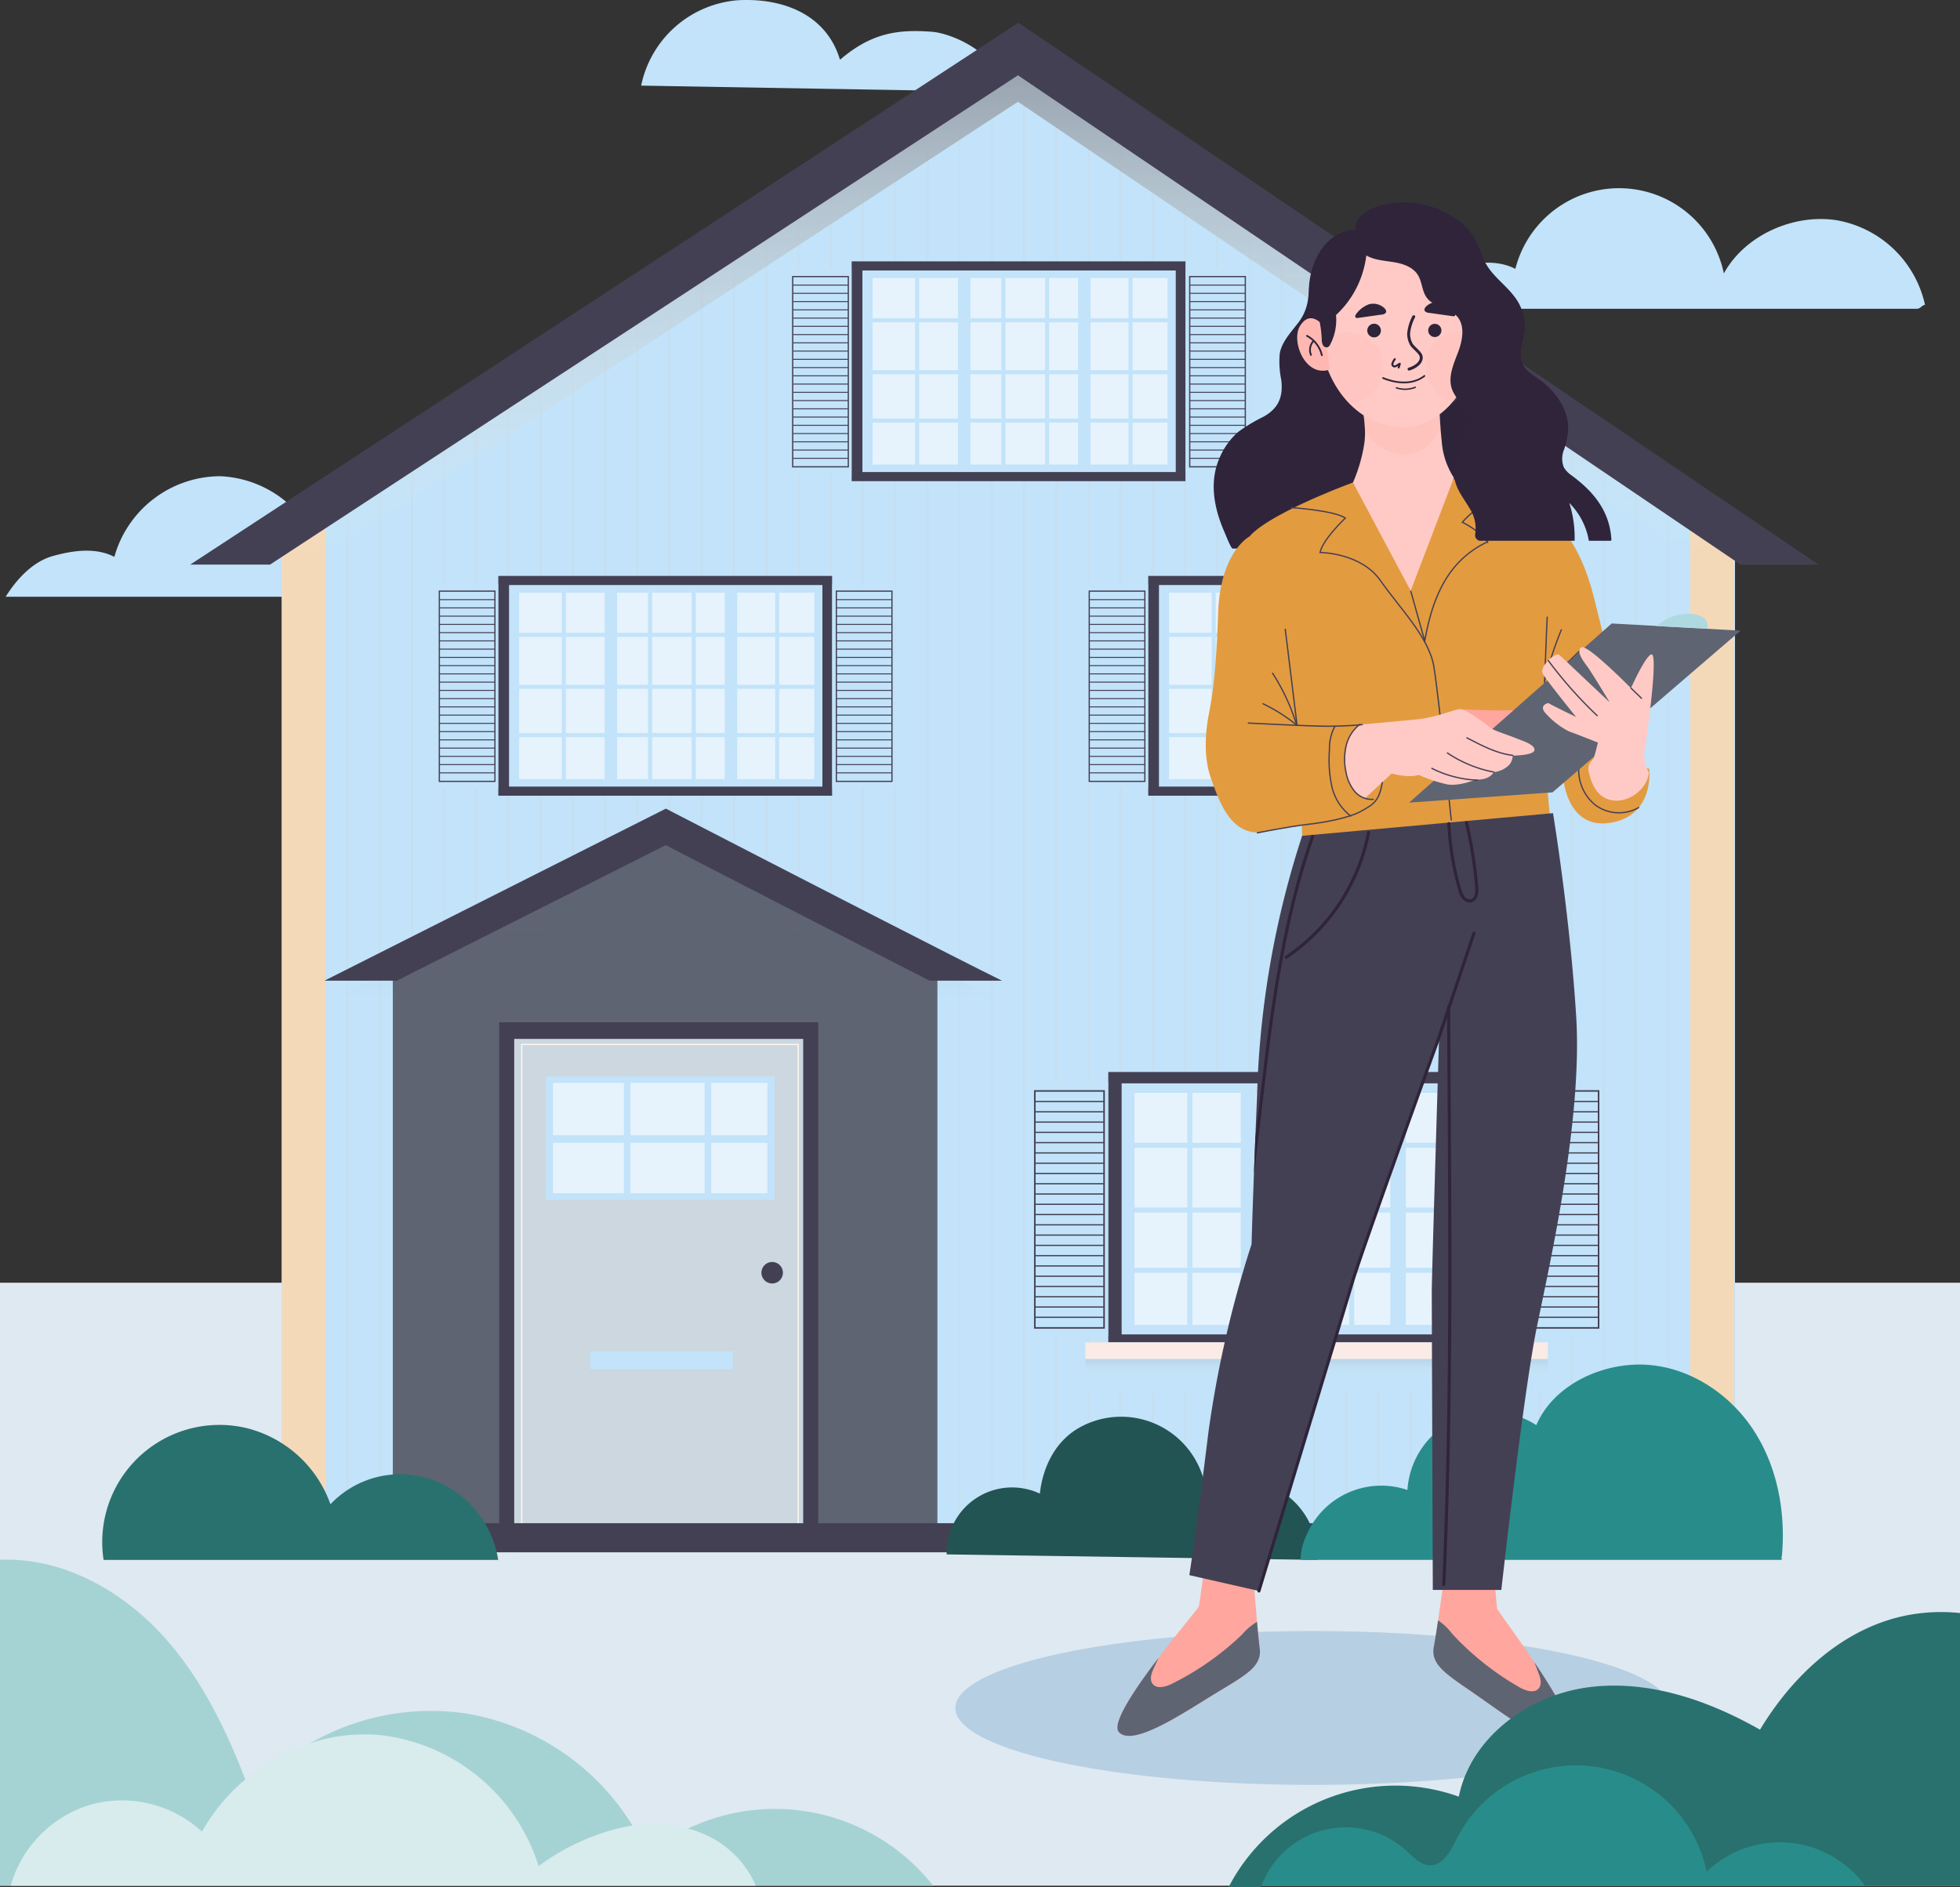 <svg xmlns="http://www.w3.org/2000/svg" xmlns:xlink="http://www.w3.org/1999/xlink" width="400" height="385.159" viewBox="0 0 400 385.159">
  <rect x="0" y="0" width="400" height="385.159" fill="#333333" stroke="none"/>
  <defs>
    <linearGradient id="linear-gradient" x1="0.499" y1="0.938" x2="0.489" y2="-0.286" gradientUnits="objectBoundingBox">
      <stop offset="0.007" stop-color="#faf7ed" stop-opacity="0"/>
      <stop offset="1" stop-color="#5e6472"/>
    </linearGradient>
    <linearGradient id="linear-gradient-2" x1="0.5" y1="1.125" x2="0.5" y2="-0.531" xlink:href="#linear-gradient"/>
    <linearGradient id="linear-gradient-3" x1="0.5" y1="0.995" x2="0.494" y2="-0.196" gradientUnits="objectBoundingBox">
      <stop offset="0.019" stop-color="#5e6472" stop-opacity="0"/>
      <stop offset="1" stop-color="#5e6472"/>
    </linearGradient>
  </defs>
  <g id="Grupo_1008525" data-name="Grupo 1008525" transform="translate(0.06 -18.377)">
    <g id="Grupo_1008443" data-name="Grupo 1008443" transform="translate(-0.06 18.377)">
      <g id="Grupo_1008442" data-name="Grupo 1008442" transform="translate(1.157)">
        <g id="Grupo_1008441" data-name="Grupo 1008441">
          <path id="Trazado_722784" data-name="Trazado 722784" d="M381.269,82.891a21.841,21.841,0,0,1,42.551.931c4.272-7.783,14.171-12.206,22.947-10.865a22.405,22.405,0,0,1,18.1,17.263c-.68.136-.937.816-1.631.816H359.09c2.264-3.63,5.559-7.193,9.682-8.329S377.466,80.932,381.269,82.891Z" transform="translate(-73.169 -28.02)" fill="#c2e3f9"/>
          <path id="Trazado_722785" data-name="Trazado 722785" d="M23.567,156.423a22.519,22.519,0,0,1,21.646-16.456,22.518,22.518,0,0,1,20.906,17.387c4.272-7.783,14.17-12.206,22.946-10.865a22.405,22.405,0,0,1,18.1,17.263c-.68.136-.937.816-1.631.816H1.388c2.264-3.63,5.559-7.193,9.682-8.329S19.764,154.464,23.567,156.423Z" transform="translate(-1.388 -42.776)" fill="#c2e3f9"/>
          <path id="Trazado_722786" data-name="Trazado 722786" d="M163.635,35.85a21.913,21.913,0,0,1,19.753-17.425c9.455-.519,18.125,3.075,20.828,12.15,6.531-5.612,12.041-6.224,18.776-5.714,3.969.3,13.9,4.35,14.643,12.246h-1.173Z" transform="translate(-33.946 -18.377)" fill="#c2e3f9"/>
        </g>
      </g>
      <rect id="Rectángulo_348063" data-name="Rectángulo 348063" width="400" height="123.065" transform="translate(0 261.79)" fill="#dfe9f2"/>
    </g>
    <g id="Grupo_1008487" data-name="Grupo 1008487" transform="translate(20.829 23.025)">
      <g id="Grupo_1008485" data-name="Grupo 1008485" transform="translate(17.927)">
        <path id="Trazado_722787" data-name="Trazado 722787" d="M368.46,128.468V336.985H71.885V125.976l3.323-2.177,9.869-6.472.415-.274,6.156-4.029.415-.274,6.164-4.046.415-.266L104.8,104.4l.415-.274,6.164-4.037.415-.274,6.156-4.037.415-.274,6.164-4.037.415-.274,6.156-4.037.415-.266,6.164-4.046.415-.274,6.156-4.029.415-.274,6.164-4.046.415-.266,6.156-4.037.415-.274,6.164-4.037.415-.274,6.156-4.037.415-.274,6.164-4.037.415-.274,6.156-4.037.415-.266,6.164-4.046.415-.274,6.156-4.029.415-.274,6.156-4.037.424-.274L210,35.434l.415-.274,6.156-4.037.424-.274,4.42-2.9,1.736,1.188.415.282,6.156,4.212.424.291,6.156,4.2.415.282,6.156,4.212.424.291,6.156,4.2.415.282,6.156,4.212.424.291,6.156,4.2.415.291,6.156,4.2.424.291,6.156,4.212.415.282,6.156,4.2.424.291,6.156,4.212.415.282,6.156,4.212.424.282,6.156,4.212.415.282,6.156,4.212.424.291,6.156,4.2.415.282,6.156,4.212.415.282,6.164,4.212.415.291,6.156,4.2.415.282,6.164,4.22.415.282,6.156,4.2.415.291,6.164,4.212.415.282,8.3,5.674,4.926,3.365Z" transform="translate(-53.193 -24.945)" fill="#c2e3f9"/>
        <g id="Grupo_1008444" data-name="Grupo 1008444" transform="translate(31.884 3.767)" opacity="0.32">
          <path id="Trazado_722788" data-name="Trazado 722788" d="M88.8,139.424V359.479h-.415V139.7Z" transform="translate(-88.389 -51.083)" fill="#ccd7e0" style="mix-blend-mode: multiply;isolation: isolate"/>
          <path id="Trazado_722789" data-name="Trazado 722789" d="M97.025,134.04V358.4H96.61V134.315Z" transform="translate(-90.039 -50.003)" fill="#ccd7e0" style="mix-blend-mode: multiply;isolation: isolate"/>
          <path id="Trazado_722790" data-name="Trazado 722790" d="M105.256,128.646v228.67h-.415v-228.4Z" transform="translate(-91.69 -48.92)" fill="#ccd7e0" style="mix-blend-mode: multiply;isolation: isolate"/>
          <path id="Trazado_722791" data-name="Trazado 722791" d="M113.477,123.253V356.234h-.415V123.527Z" transform="translate(-93.34 -47.838)" fill="#ccd7e0" style="mix-blend-mode: multiply;isolation: isolate"/>
          <path id="Trazado_722792" data-name="Trazado 722792" d="M121.708,117.858V355.152h-.415V118.133Z" transform="translate(-94.992 -46.755)" fill="#ccd7e0" style="mix-blend-mode: multiply;isolation: isolate"/>
          <path id="Trazado_722793" data-name="Trazado 722793" d="M129.929,112.465v241.6h-.415V112.739Z" transform="translate(-96.641 -45.673)" fill="#ccd7e0" style="mix-blend-mode: multiply;isolation: isolate"/>
          <path id="Trazado_722794" data-name="Trazado 722794" d="M138.161,107.071V352.987h-.415V107.345Z" transform="translate(-98.293 -44.59)" fill="#ccd7e0" style="mix-blend-mode: multiply;isolation: isolate"/>
          <path id="Trazado_722795" data-name="Trazado 722795" d="M146.381,101.687v250.22h-.415V101.953Z" transform="translate(-99.943 -43.51)" fill="#ccd7e0" style="mix-blend-mode: multiply;isolation: isolate"/>
          <path id="Trazado_722796" data-name="Trazado 722796" d="M154.613,96.283v254.54H154.2V96.557Z" transform="translate(-101.595 -42.426)" fill="#ccd7e0" style="mix-blend-mode: multiply;isolation: isolate"/>
          <path id="Trazado_722797" data-name="Trazado 722797" d="M162.834,90.9V349.742h-.415V91.173Z" transform="translate(-103.244 -41.345)" fill="#ccd7e0" style="mix-blend-mode: multiply;isolation: isolate"/>
          <path id="Trazado_722798" data-name="Trazado 722798" d="M171.065,85.505V348.659h-.415V85.771Z" transform="translate(-104.896 -40.263)" fill="#ccd7e0" style="mix-blend-mode: multiply;isolation: isolate"/>
          <path id="Trazado_722799" data-name="Trazado 722799" d="M179.286,80.111V347.577h-.415V80.385Z" transform="translate(-106.546 -39.18)" fill="#ccd7e0" style="mix-blend-mode: multiply;isolation: isolate"/>
          <path id="Trazado_722800" data-name="Trazado 722800" d="M187.517,74.717V346.495H187.1V74.991Z" transform="translate(-108.198 -38.098)" fill="#ccd7e0" style="mix-blend-mode: multiply;isolation: isolate"/>
          <path id="Trazado_722801" data-name="Trazado 722801" d="M195.738,69.323V345.412h-.415V69.6Z" transform="translate(-109.847 -37.016)" fill="#ccd7e0" style="mix-blend-mode: multiply;isolation: isolate"/>
          <path id="Trazado_722802" data-name="Trazado 722802" d="M203.969,63.929v280.4h-.415V64.2Z" transform="translate(-111.499 -35.933)" fill="#ccd7e0" style="mix-blend-mode: multiply;isolation: isolate"/>
          <path id="Trazado_722803" data-name="Trazado 722803" d="M212.19,58.546v284.7h-.415V58.811Z" transform="translate(-113.149 -34.853)" fill="#ccd7e0" style="mix-blend-mode: multiply;isolation: isolate"/>
          <path id="Trazado_722804" data-name="Trazado 722804" d="M220.421,53.141V342.165h-.415V53.415Z" transform="translate(-114.801 -33.768)" fill="#ccd7e0" style="mix-blend-mode: multiply;isolation: isolate"/>
          <path id="Trazado_722805" data-name="Trazado 722805" d="M228.642,47.758V341.085h-.415V48.032Z" transform="translate(-116.45 -32.688)" fill="#ccd7e0" style="mix-blend-mode: multiply;isolation: isolate"/>
          <path id="Trazado_722806" data-name="Trazado 722806" d="M236.871,42.364V340h-.424V42.638Z" transform="translate(-118.1 -31.606)" fill="#ccd7e0" style="mix-blend-mode: multiply;isolation: isolate"/>
          <path id="Trazado_722807" data-name="Trazado 722807" d="M245.094,36.97V338.92h-.415V37.244Z" transform="translate(-119.752 -30.523)" fill="#ccd7e0" style="mix-blend-mode: multiply;isolation: isolate"/>
          <path id="Trazado_722808" data-name="Trazado 722808" d="M253.323,31.576V337.837H252.9V31.85Z" transform="translate(-121.401 -29.441)" fill="#ccd7e0" style="mix-blend-mode: multiply;isolation: isolate"/>
          <rect id="Rectángulo_348064" data-name="Rectángulo 348064" width="0.415" height="308.396" transform="translate(138.078)" fill="#ccd7e0" style="mix-blend-mode: multiply;isolation: isolate"/>
          <path id="Trazado_722809" data-name="Trazado 722809" d="M269.775,35.348V338.536h-.424V35.057Z" transform="translate(-124.703 -30.139)" fill="#ccd7e0" style="mix-blend-mode: multiply;isolation: isolate"/>
          <path id="Trazado_722810" data-name="Trazado 722810" d="M278,40.963v298.7h-.415V40.68Z" transform="translate(-126.355 -31.268)" fill="#ccd7e0" style="mix-blend-mode: multiply;isolation: isolate"/>
          <path id="Trazado_722811" data-name="Trazado 722811" d="M286.228,46.593v294.2H285.8V46.3Z" transform="translate(-128.004 -32.396)" fill="#ccd7e0" style="mix-blend-mode: multiply;isolation: isolate"/>
          <path id="Trazado_722812" data-name="Trazado 722812" d="M294.451,52.208V341.921h-.415v-290Z" transform="translate(-129.656 -33.524)" fill="#ccd7e0" style="mix-blend-mode: multiply;isolation: isolate"/>
          <path id="Trazado_722813" data-name="Trazado 722813" d="M302.68,57.839V343.049h-.424V57.548Z" transform="translate(-131.306 -34.653)" fill="#ccd7e0" style="mix-blend-mode: multiply;isolation: isolate"/>
          <path id="Trazado_722814" data-name="Trazado 722814" d="M310.9,63.461V344.177h-.415V63.171Z" transform="translate(-132.958 -35.781)" fill="#ccd7e0" style="mix-blend-mode: multiply;isolation: isolate"/>
          <path id="Trazado_722815" data-name="Trazado 722815" d="M319.132,69.084V345.306h-.424V68.793Z" transform="translate(-134.607 -36.909)" fill="#ccd7e0" style="mix-blend-mode: multiply;isolation: isolate"/>
          <path id="Trazado_722816" data-name="Trazado 722816" d="M327.355,74.709V346.436h-.415V74.426Z" transform="translate(-136.259 -38.04)" fill="#ccd7e0" style="mix-blend-mode: multiply;isolation: isolate"/>
          <path id="Trazado_722817" data-name="Trazado 722817" d="M335.584,80.329V347.562h-.424V80.038Z" transform="translate(-137.909 -39.166)" fill="#ccd7e0" style="mix-blend-mode: multiply;isolation: isolate"/>
          <path id="Trazado_722818" data-name="Trazado 722818" d="M343.807,85.954V348.693h-.415V85.671Z" transform="translate(-139.561 -40.296)" fill="#ccd7e0" style="mix-blend-mode: multiply;isolation: isolate"/>
          <path id="Trazado_722819" data-name="Trazado 722819" d="M352.036,91.576V349.821h-.424V91.294Z" transform="translate(-141.21 -41.425)" fill="#ccd7e0" style="mix-blend-mode: multiply;isolation: isolate"/>
          <path id="Trazado_722820" data-name="Trazado 722820" d="M360.259,97.2v253.75h-.415V96.917Z" transform="translate(-142.862 -42.553)" fill="#ccd7e0" style="mix-blend-mode: multiply;isolation: isolate"/>
          <path id="Trazado_722821" data-name="Trazado 722821" d="M368.488,102.83V352.078h-.424V102.539Z" transform="translate(-144.512 -43.681)" fill="#ccd7e0" style="mix-blend-mode: multiply;isolation: isolate"/>
          <path id="Trazado_722822" data-name="Trazado 722822" d="M376.711,108.444V353.206H376.3V108.162Z" transform="translate(-146.163 -44.809)" fill="#ccd7e0" style="mix-blend-mode: multiply;isolation: isolate"/>
          <path id="Trazado_722823" data-name="Trazado 722823" d="M384.932,114.067V354.334h-.415V113.784Z" transform="translate(-147.813 -45.938)" fill="#ccd7e0" style="mix-blend-mode: multiply;isolation: isolate"/>
          <path id="Trazado_722824" data-name="Trazado 722824" d="M393.163,119.7V355.463h-.415V119.407Z" transform="translate(-149.465 -47.066)" fill="#ccd7e0" style="mix-blend-mode: multiply;isolation: isolate"/>
          <path id="Trazado_722825" data-name="Trazado 722825" d="M401.384,125.312V356.591h-.415V125.03Z" transform="translate(-151.115 -48.194)" fill="#ccd7e0" style="mix-blend-mode: multiply;isolation: isolate"/>
          <path id="Trazado_722826" data-name="Trazado 722826" d="M409.615,130.945V357.721H409.2V130.663Z" transform="translate(-152.766 -49.325)" fill="#ccd7e0" style="mix-blend-mode: multiply;isolation: isolate"/>
          <path id="Trazado_722827" data-name="Trazado 722827" d="M417.836,136.566V358.847h-.415V136.275Z" transform="translate(-154.416 -50.451)" fill="#ccd7e0" style="mix-blend-mode: multiply;isolation: isolate"/>
          <path id="Trazado_722828" data-name="Trazado 722828" d="M426.068,142.19V359.978h-.415V141.908Z" transform="translate(-156.068 -51.581)" fill="#ccd7e0" style="mix-blend-mode: multiply;isolation: isolate"/>
        </g>
        <path id="Trazado_722829" data-name="Trazado 722829" d="M80.867,147.863V361.048H71.885V150.04Z" transform="translate(-53.193 -49.009)" fill="#f4d9b9"/>
        <path id="Trazado_722830" data-name="Trazado 722830" d="M440.463,152.724V361.349h-8.98V150.34l4.054-.98Z" transform="translate(-125.354 -49.309)" fill="#f4d9b9"/>
        <g id="Grupo_1008445" data-name="Grupo 1008445">
          <path id="Trazado_722831" data-name="Trazado 722831" d="M380.8,141.531H364.9L217.431,41.666,64.784,141.531H48.5L217.52,30.947Z" transform="translate(-48.501 -25.547)" fill="url(#linear-gradient)"/>
          <path id="Trazado_722832" data-name="Trazado 722832" d="M380.8,134.776H364.9L217.431,34.91,64.784,134.776H48.5L217.52,24.191Z" transform="translate(-48.501 -24.191)" fill="#444054"/>
        </g>
        <g id="Grupo_1008477" data-name="Grupo 1008477" transform="translate(50.012 48.694)">
          <g id="Grupo_1008467" data-name="Grupo 1008467">
            <g id="Grupo_1008452" data-name="Grupo 1008452" transform="translate(72.116)">
              <rect id="Rectángulo_348065" data-name="Rectángulo 348065" width="68.121" height="44.86" transform="translate(12.868)" fill="#444054"/>
              <rect id="Rectángulo_348066" data-name="Rectángulo 348066" width="63.949" height="41.135" transform="translate(15.059 1.862)" fill="#c2e3f9"/>
              <rect id="Rectángulo_348067" data-name="Rectángulo 348067" width="60.132" height="38.002" transform="translate(17.18 3.429)" fill="#e6f3fd"/>
              <rect id="Rectángulo_348068" data-name="Rectángulo 348068" width="60.132" height="38.002" transform="translate(17.18 3.429)" fill="#e6f3fd"/>
              <path id="Trazado_722833" data-name="Trazado 722833" d="M282.91,89.4v1.113H223.894V127.4h-1.113v-38Z" transform="translate(-205.602 -85.972)" fill="#e6f3fd"/>
              <g id="Grupo_1008447" data-name="Grupo 1008447" transform="translate(15.766 2.581)">
                <rect id="Rectángulo_348069" data-name="Rectángulo 348069" width="2.545" height="39.982" transform="translate(18.807)" fill="#c2e3f9"/>
                <rect id="Rectángulo_348070" data-name="Rectángulo 348070" width="2.545" height="39.982" transform="translate(43.305)" fill="#c2e3f9"/>
                <g id="Grupo_1008446" data-name="Grupo 1008446" transform="translate(0 0.106)">
                  <rect id="Rectángulo_348071" data-name="Rectángulo 348071" width="0.831" height="39.452" transform="translate(27.653)" fill="#c2e3f9"/>
                  <rect id="Rectángulo_348072" data-name="Rectángulo 348072" width="0.831" height="39.452" transform="translate(10.049)" fill="#c2e3f9"/>
                  <rect id="Rectángulo_348073" data-name="Rectángulo 348073" width="62.571" height="0.831" transform="translate(0 8.917)" fill="#c2e3f9"/>
                  <rect id="Rectángulo_348074" data-name="Rectángulo 348074" width="62.571" height="0.831" transform="translate(0 19.523)" fill="#c2e3f9"/>
                  <rect id="Rectángulo_348075" data-name="Rectángulo 348075" width="62.571" height="0.831" transform="translate(0 29.386)" fill="#c2e3f9"/>
                  <rect id="Rectángulo_348076" data-name="Rectángulo 348076" width="0.831" height="39.452" transform="translate(36.562)" fill="#c2e3f9"/>
                  <rect id="Rectángulo_348077" data-name="Rectángulo 348077" width="0.831" height="39.452" transform="translate(53.601)" fill="#c2e3f9"/>
                </g>
              </g>
              <g id="Grupo_1008449" data-name="Grupo 1008449" transform="translate(81.024 1.732)">
                <rect id="Rectángulo_348078" data-name="Rectángulo 348078" width="12.832" height="41.573" fill="#c2e3f9"/>
                <rect id="Rectángulo_348079" data-name="Rectángulo 348079" width="11.348" height="38.824" transform="translate(0.831 1.374)" fill="none" stroke="#444054" stroke-miterlimit="10" stroke-width="0.253"/>
                <g id="Grupo_1008448" data-name="Grupo 1008448" transform="translate(0.884 3.01)">
                  <rect id="Rectángulo_348080" data-name="Rectángulo 348080" width="11.242" height="0.202" fill="#444054"/>
                  <rect id="Rectángulo_348081" data-name="Rectángulo 348081" width="11.242" height="0.202" transform="translate(0 1.683)" fill="#444054"/>
                  <rect id="Rectángulo_348082" data-name="Rectángulo 348082" width="11.242" height="0.202" transform="translate(0 3.367)" fill="#444054"/>
                  <rect id="Rectángulo_348083" data-name="Rectángulo 348083" width="11.242" height="0.202" transform="translate(0 5.05)" fill="#444054"/>
                  <rect id="Rectángulo_348084" data-name="Rectángulo 348084" width="11.242" height="0.202" transform="translate(0 6.734)" fill="#444054"/>
                  <rect id="Rectángulo_348085" data-name="Rectángulo 348085" width="11.242" height="0.202" transform="translate(0 8.417)" fill="#444054"/>
                  <rect id="Rectángulo_348086" data-name="Rectángulo 348086" width="11.242" height="0.202" transform="translate(0 10.1)" fill="#444054"/>
                  <rect id="Rectángulo_348087" data-name="Rectángulo 348087" width="11.242" height="0.202" transform="translate(0 11.784)" fill="#444054"/>
                  <rect id="Rectángulo_348088" data-name="Rectángulo 348088" width="11.242" height="0.202" transform="translate(0 13.467)" fill="#444054"/>
                  <rect id="Rectángulo_348089" data-name="Rectángulo 348089" width="11.242" height="0.202" transform="translate(0 15.15)" fill="#444054"/>
                  <rect id="Rectángulo_348090" data-name="Rectángulo 348090" width="11.242" height="0.202" transform="translate(0 16.834)" fill="#444054"/>
                  <rect id="Rectángulo_348091" data-name="Rectángulo 348091" width="11.242" height="0.202" transform="translate(0 18.517)" fill="#444054"/>
                  <rect id="Rectángulo_348092" data-name="Rectángulo 348092" width="11.242" height="0.202" transform="translate(0 20.201)" fill="#444054"/>
                  <rect id="Rectángulo_348093" data-name="Rectángulo 348093" width="11.242" height="0.202" transform="translate(0 21.884)" fill="#444054"/>
                  <rect id="Rectángulo_348094" data-name="Rectángulo 348094" width="11.242" height="0.202" transform="translate(0 23.567)" fill="#444054"/>
                  <rect id="Rectángulo_348095" data-name="Rectángulo 348095" width="11.242" height="0.202" transform="translate(0 25.251)" fill="#444054"/>
                  <rect id="Rectángulo_348096" data-name="Rectángulo 348096" width="11.242" height="0.202" transform="translate(0 26.934)" fill="#444054"/>
                  <rect id="Rectángulo_348097" data-name="Rectángulo 348097" width="11.242" height="0.202" transform="translate(0 28.618)" fill="#444054"/>
                  <rect id="Rectángulo_348098" data-name="Rectángulo 348098" width="11.242" height="0.202" transform="translate(0 30.301)" fill="#444054"/>
                  <rect id="Rectángulo_348099" data-name="Rectángulo 348099" width="11.242" height="0.202" transform="translate(0 31.984)" fill="#444054"/>
                  <rect id="Rectángulo_348100" data-name="Rectángulo 348100" width="11.242" height="0.202" transform="translate(0 33.667)" fill="#444054"/>
                  <rect id="Rectángulo_348101" data-name="Rectángulo 348101" width="11.242" height="0.202" transform="translate(0 35.351)" fill="#444054"/>
                </g>
              </g>
              <g id="Grupo_1008451" data-name="Grupo 1008451" transform="translate(0 1.732)">
                <rect id="Rectángulo_348102" data-name="Rectángulo 348102" width="12.832" height="41.573" fill="#c2e3f9"/>
                <rect id="Rectángulo_348103" data-name="Rectángulo 348103" width="11.348" height="38.824" transform="translate(0.831 1.374)" fill="none" stroke="#444054" stroke-miterlimit="10" stroke-width="0.253"/>
                <g id="Grupo_1008450" data-name="Grupo 1008450" transform="translate(0.884 3.01)">
                  <rect id="Rectángulo_348104" data-name="Rectángulo 348104" width="11.242" height="0.202" fill="#444054"/>
                  <rect id="Rectángulo_348105" data-name="Rectángulo 348105" width="11.242" height="0.202" transform="translate(0 1.683)" fill="#444054"/>
                  <rect id="Rectángulo_348106" data-name="Rectángulo 348106" width="11.242" height="0.202" transform="translate(0 3.367)" fill="#444054"/>
                  <rect id="Rectángulo_348107" data-name="Rectángulo 348107" width="11.242" height="0.202" transform="translate(0 5.05)" fill="#444054"/>
                  <rect id="Rectángulo_348108" data-name="Rectángulo 348108" width="11.242" height="0.202" transform="translate(0 6.734)" fill="#444054"/>
                  <rect id="Rectángulo_348109" data-name="Rectángulo 348109" width="11.242" height="0.202" transform="translate(0 8.417)" fill="#444054"/>
                  <rect id="Rectángulo_348110" data-name="Rectángulo 348110" width="11.242" height="0.202" transform="translate(0 10.1)" fill="#444054"/>
                  <rect id="Rectángulo_348111" data-name="Rectángulo 348111" width="11.242" height="0.202" transform="translate(0 11.784)" fill="#444054"/>
                  <rect id="Rectángulo_348112" data-name="Rectángulo 348112" width="11.242" height="0.202" transform="translate(0 13.467)" fill="#444054"/>
                  <rect id="Rectángulo_348113" data-name="Rectángulo 348113" width="11.242" height="0.202" transform="translate(0 15.15)" fill="#444054"/>
                  <rect id="Rectángulo_348114" data-name="Rectángulo 348114" width="11.242" height="0.202" transform="translate(0 16.834)" fill="#444054"/>
                  <rect id="Rectángulo_348115" data-name="Rectángulo 348115" width="11.242" height="0.202" transform="translate(0 18.517)" fill="#444054"/>
                  <rect id="Rectángulo_348116" data-name="Rectángulo 348116" width="11.242" height="0.202" transform="translate(0 20.201)" fill="#444054"/>
                  <rect id="Rectángulo_348117" data-name="Rectángulo 348117" width="11.242" height="0.202" transform="translate(0 21.884)" fill="#444054"/>
                  <rect id="Rectángulo_348118" data-name="Rectángulo 348118" width="11.242" height="0.202" transform="translate(0 23.567)" fill="#444054"/>
                  <rect id="Rectángulo_348119" data-name="Rectángulo 348119" width="11.242" height="0.202" transform="translate(0 25.251)" fill="#444054"/>
                  <rect id="Rectángulo_348120" data-name="Rectángulo 348120" width="11.242" height="0.202" transform="translate(0 26.934)" fill="#444054"/>
                  <rect id="Rectángulo_348121" data-name="Rectángulo 348121" width="11.242" height="0.202" transform="translate(0 28.618)" fill="#444054"/>
                  <rect id="Rectángulo_348122" data-name="Rectángulo 348122" width="11.242" height="0.202" transform="translate(0 30.301)" fill="#444054"/>
                  <rect id="Rectángulo_348123" data-name="Rectángulo 348123" width="11.242" height="0.202" transform="translate(0 31.984)" fill="#444054"/>
                  <rect id="Rectángulo_348124" data-name="Rectángulo 348124" width="11.242" height="0.202" transform="translate(0 33.667)" fill="#444054"/>
                  <rect id="Rectángulo_348125" data-name="Rectángulo 348125" width="11.242" height="0.202" transform="translate(0 35.351)" fill="#444054"/>
                </g>
              </g>
            </g>
            <g id="Grupo_1008459" data-name="Grupo 1008459" transform="translate(0 64.197)">
              <rect id="Rectángulo_348126" data-name="Rectángulo 348126" width="68.121" height="44.86" transform="translate(12.868)" fill="#444054"/>
              <rect id="Rectángulo_348127" data-name="Rectángulo 348127" width="63.95" height="41.135" transform="translate(15.059 1.862)" fill="#c2e3f9"/>
              <rect id="Rectángulo_348128" data-name="Rectángulo 348128" width="60.132" height="38.002" transform="translate(17.18 3.429)" fill="#e6f3fd"/>
              <rect id="Rectángulo_348129" data-name="Rectángulo 348129" width="60.132" height="38.002" transform="translate(17.18 3.429)" fill="#e6f3fd"/>
              <path id="Trazado_722834" data-name="Trazado 722834" d="M192.69,169.716v1.113H133.674v36.885h-1.113v-38Z" transform="translate(-115.381 -166.285)" fill="#e6f3fd"/>
              <g id="Grupo_1008454" data-name="Grupo 1008454" transform="translate(15.766 2.581)">
                <rect id="Rectángulo_348130" data-name="Rectángulo 348130" width="2.545" height="39.982" transform="translate(18.807)" fill="#c2e3f9"/>
                <rect id="Rectángulo_348131" data-name="Rectángulo 348131" width="2.545" height="39.982" transform="translate(43.305)" fill="#c2e3f9"/>
                <g id="Grupo_1008453" data-name="Grupo 1008453" transform="translate(0 0.106)">
                  <rect id="Rectángulo_348132" data-name="Rectángulo 348132" width="0.831" height="39.452" transform="translate(27.653)" fill="#c2e3f9"/>
                  <rect id="Rectángulo_348133" data-name="Rectángulo 348133" width="0.831" height="39.452" transform="translate(10.049)" fill="#c2e3f9"/>
                  <rect id="Rectángulo_348134" data-name="Rectángulo 348134" width="62.571" height="0.831" transform="translate(0 8.917)" fill="#c2e3f9"/>
                  <rect id="Rectángulo_348135" data-name="Rectángulo 348135" width="62.571" height="0.831" transform="translate(0 19.523)" fill="#c2e3f9"/>
                  <rect id="Rectángulo_348136" data-name="Rectángulo 348136" width="62.571" height="0.831" transform="translate(0 29.386)" fill="#c2e3f9"/>
                  <rect id="Rectángulo_348137" data-name="Rectángulo 348137" width="0.831" height="39.452" transform="translate(36.562)" fill="#c2e3f9"/>
                  <rect id="Rectángulo_348138" data-name="Rectángulo 348138" width="0.831" height="39.452" transform="translate(53.601)" fill="#c2e3f9"/>
                </g>
              </g>
              <g id="Grupo_1008456" data-name="Grupo 1008456" transform="translate(81.024 1.732)">
                <rect id="Rectángulo_348139" data-name="Rectángulo 348139" width="12.832" height="41.572" fill="#c2e3f9"/>
                <rect id="Rectángulo_348140" data-name="Rectángulo 348140" width="11.348" height="38.824" transform="translate(0.831 1.374)" fill="none" stroke="#444054" stroke-miterlimit="10" stroke-width="0.253"/>
                <g id="Grupo_1008455" data-name="Grupo 1008455" transform="translate(0.884 3.01)">
                  <rect id="Rectángulo_348141" data-name="Rectángulo 348141" width="11.242" height="0.202" fill="#444054"/>
                  <rect id="Rectángulo_348142" data-name="Rectángulo 348142" width="11.242" height="0.202" transform="translate(0 1.683)" fill="#444054"/>
                  <rect id="Rectángulo_348143" data-name="Rectángulo 348143" width="11.242" height="0.202" transform="translate(0 3.367)" fill="#444054"/>
                  <rect id="Rectángulo_348144" data-name="Rectángulo 348144" width="11.242" height="0.202" transform="translate(0 5.05)" fill="#444054"/>
                  <rect id="Rectángulo_348145" data-name="Rectángulo 348145" width="11.242" height="0.202" transform="translate(0 6.734)" fill="#444054"/>
                  <rect id="Rectángulo_348146" data-name="Rectángulo 348146" width="11.242" height="0.202" transform="translate(0 8.417)" fill="#444054"/>
                  <rect id="Rectángulo_348147" data-name="Rectángulo 348147" width="11.242" height="0.202" transform="translate(0 10.1)" fill="#444054"/>
                  <rect id="Rectángulo_348148" data-name="Rectángulo 348148" width="11.242" height="0.202" transform="translate(0 11.784)" fill="#444054"/>
                  <rect id="Rectángulo_348149" data-name="Rectángulo 348149" width="11.242" height="0.202" transform="translate(0 13.467)" fill="#444054"/>
                  <rect id="Rectángulo_348150" data-name="Rectángulo 348150" width="11.242" height="0.202" transform="translate(0 15.15)" fill="#444054"/>
                  <rect id="Rectángulo_348151" data-name="Rectángulo 348151" width="11.242" height="0.202" transform="translate(0 16.834)" fill="#444054"/>
                  <rect id="Rectángulo_348152" data-name="Rectángulo 348152" width="11.242" height="0.202" transform="translate(0 18.517)" fill="#444054"/>
                  <rect id="Rectángulo_348153" data-name="Rectángulo 348153" width="11.242" height="0.202" transform="translate(0 20.201)" fill="#444054"/>
                  <rect id="Rectángulo_348154" data-name="Rectángulo 348154" width="11.242" height="0.202" transform="translate(0 21.884)" fill="#444054"/>
                  <rect id="Rectángulo_348155" data-name="Rectángulo 348155" width="11.242" height="0.202" transform="translate(0 23.567)" fill="#444054"/>
                  <rect id="Rectángulo_348156" data-name="Rectángulo 348156" width="11.242" height="0.202" transform="translate(0 25.251)" fill="#444054"/>
                  <rect id="Rectángulo_348157" data-name="Rectángulo 348157" width="11.242" height="0.202" transform="translate(0 26.934)" fill="#444054"/>
                  <rect id="Rectángulo_348158" data-name="Rectángulo 348158" width="11.242" height="0.202" transform="translate(0 28.618)" fill="#444054"/>
                  <rect id="Rectángulo_348159" data-name="Rectángulo 348159" width="11.242" height="0.202" transform="translate(0 30.301)" fill="#444054"/>
                  <rect id="Rectángulo_348160" data-name="Rectángulo 348160" width="11.242" height="0.202" transform="translate(0 31.984)" fill="#444054"/>
                  <rect id="Rectángulo_348161" data-name="Rectángulo 348161" width="11.242" height="0.202" transform="translate(0 33.667)" fill="#444054"/>
                  <rect id="Rectángulo_348162" data-name="Rectángulo 348162" width="11.242" height="0.202" transform="translate(0 35.351)" fill="#444054"/>
                </g>
              </g>
              <g id="Grupo_1008458" data-name="Grupo 1008458" transform="translate(0 1.732)">
                <rect id="Rectángulo_348163" data-name="Rectángulo 348163" width="12.832" height="41.572" fill="#c2e3f9"/>
                <rect id="Rectángulo_348164" data-name="Rectángulo 348164" width="11.348" height="38.824" transform="translate(0.831 1.374)" fill="none" stroke="#444054" stroke-miterlimit="10" stroke-width="0.253"/>
                <g id="Grupo_1008457" data-name="Grupo 1008457" transform="translate(0.884 3.01)">
                  <rect id="Rectángulo_348165" data-name="Rectángulo 348165" width="11.242" height="0.202" fill="#444054"/>
                  <rect id="Rectángulo_348166" data-name="Rectángulo 348166" width="11.242" height="0.202" transform="translate(0 1.683)" fill="#444054"/>
                  <rect id="Rectángulo_348167" data-name="Rectángulo 348167" width="11.242" height="0.202" transform="translate(0 3.367)" fill="#444054"/>
                  <rect id="Rectángulo_348168" data-name="Rectángulo 348168" width="11.242" height="0.202" transform="translate(0 5.05)" fill="#444054"/>
                  <rect id="Rectángulo_348169" data-name="Rectángulo 348169" width="11.242" height="0.202" transform="translate(0 6.734)" fill="#444054"/>
                  <rect id="Rectángulo_348170" data-name="Rectángulo 348170" width="11.242" height="0.202" transform="translate(0 8.417)" fill="#444054"/>
                  <rect id="Rectángulo_348171" data-name="Rectángulo 348171" width="11.242" height="0.202" transform="translate(0 10.1)" fill="#444054"/>
                  <rect id="Rectángulo_348172" data-name="Rectángulo 348172" width="11.242" height="0.202" transform="translate(0 11.784)" fill="#444054"/>
                  <rect id="Rectángulo_348173" data-name="Rectángulo 348173" width="11.242" height="0.202" transform="translate(0 13.467)" fill="#444054"/>
                  <rect id="Rectángulo_348174" data-name="Rectángulo 348174" width="11.242" height="0.202" transform="translate(0 15.15)" fill="#444054"/>
                  <rect id="Rectángulo_348175" data-name="Rectángulo 348175" width="11.242" height="0.202" transform="translate(0 16.834)" fill="#444054"/>
                  <rect id="Rectángulo_348176" data-name="Rectángulo 348176" width="11.242" height="0.202" transform="translate(0 18.517)" fill="#444054"/>
                  <rect id="Rectángulo_348177" data-name="Rectángulo 348177" width="11.242" height="0.202" transform="translate(0 20.201)" fill="#444054"/>
                  <rect id="Rectángulo_348178" data-name="Rectángulo 348178" width="11.242" height="0.202" transform="translate(0 21.884)" fill="#444054"/>
                  <rect id="Rectángulo_348179" data-name="Rectángulo 348179" width="11.242" height="0.202" transform="translate(0 23.567)" fill="#444054"/>
                  <rect id="Rectángulo_348180" data-name="Rectángulo 348180" width="11.242" height="0.202" transform="translate(0 25.251)" fill="#444054"/>
                  <rect id="Rectángulo_348181" data-name="Rectángulo 348181" width="11.242" height="0.202" transform="translate(0 26.934)" fill="#444054"/>
                  <rect id="Rectángulo_348182" data-name="Rectángulo 348182" width="11.242" height="0.202" transform="translate(0 28.618)" fill="#444054"/>
                  <rect id="Rectángulo_348183" data-name="Rectángulo 348183" width="11.242" height="0.202" transform="translate(0 30.301)" fill="#444054"/>
                  <rect id="Rectángulo_348184" data-name="Rectángulo 348184" width="11.242" height="0.202" transform="translate(0 31.984)" fill="#444054"/>
                  <rect id="Rectángulo_348185" data-name="Rectángulo 348185" width="11.242" height="0.202" transform="translate(0 33.667)" fill="#444054"/>
                  <rect id="Rectángulo_348186" data-name="Rectángulo 348186" width="11.242" height="0.202" transform="translate(0 35.351)" fill="#444054"/>
                </g>
              </g>
            </g>
            <g id="Grupo_1008466" data-name="Grupo 1008466" transform="translate(132.636 64.197)">
              <rect id="Rectángulo_348187" data-name="Rectángulo 348187" width="68.121" height="44.86" transform="translate(12.868)" fill="#444054"/>
              <rect id="Rectángulo_348188" data-name="Rectángulo 348188" width="63.949" height="41.135" transform="translate(15.059 1.862)" fill="#c2e3f9"/>
              <rect id="Rectángulo_348189" data-name="Rectángulo 348189" width="60.132" height="38.002" transform="translate(17.18 3.429)" fill="#e6f3fd"/>
              <rect id="Rectángulo_348190" data-name="Rectángulo 348190" width="60.132" height="38.002" transform="translate(17.18 3.429)" fill="#e6f3fd"/>
              <path id="Trazado_722835" data-name="Trazado 722835" d="M358.624,169.716v1.113H299.608v36.885h-1.113v-38Z" transform="translate(-281.316 -166.285)" fill="#e6f3fd"/>
              <g id="Grupo_1008461" data-name="Grupo 1008461" transform="translate(15.766 2.581)">
                <rect id="Rectángulo_348191" data-name="Rectángulo 348191" width="2.545" height="39.982" transform="translate(18.807)" fill="#c2e3f9"/>
                <rect id="Rectángulo_348192" data-name="Rectángulo 348192" width="2.545" height="39.982" transform="translate(43.305)" fill="#c2e3f9"/>
                <g id="Grupo_1008460" data-name="Grupo 1008460" transform="translate(0 0.106)">
                  <rect id="Rectángulo_348193" data-name="Rectángulo 348193" width="0.831" height="39.452" transform="translate(27.653)" fill="#c2e3f9"/>
                  <rect id="Rectángulo_348194" data-name="Rectángulo 348194" width="0.831" height="39.452" transform="translate(10.049)" fill="#c2e3f9"/>
                  <rect id="Rectángulo_348195" data-name="Rectángulo 348195" width="62.571" height="0.831" transform="translate(0 8.917)" fill="#c2e3f9"/>
                  <rect id="Rectángulo_348196" data-name="Rectángulo 348196" width="62.571" height="0.831" transform="translate(0 19.523)" fill="#c2e3f9"/>
                  <rect id="Rectángulo_348197" data-name="Rectángulo 348197" width="62.571" height="0.831" transform="translate(0 29.386)" fill="#c2e3f9"/>
                  <rect id="Rectángulo_348198" data-name="Rectángulo 348198" width="0.831" height="39.452" transform="translate(36.562)" fill="#c2e3f9"/>
                  <rect id="Rectángulo_348199" data-name="Rectángulo 348199" width="0.831" height="39.452" transform="translate(53.601)" fill="#c2e3f9"/>
                </g>
              </g>
              <g id="Grupo_1008463" data-name="Grupo 1008463" transform="translate(81.024 1.732)">
                <rect id="Rectángulo_348200" data-name="Rectángulo 348200" width="12.832" height="41.572" fill="#c2e3f9"/>
                <rect id="Rectángulo_348201" data-name="Rectángulo 348201" width="11.348" height="38.824" transform="translate(0.831 1.374)" fill="none" stroke="#444054" stroke-miterlimit="10" stroke-width="0.253"/>
                <g id="Grupo_1008462" data-name="Grupo 1008462" transform="translate(0.884 3.01)">
                  <rect id="Rectángulo_348202" data-name="Rectángulo 348202" width="11.242" height="0.202" fill="#444054"/>
                  <rect id="Rectángulo_348203" data-name="Rectángulo 348203" width="11.242" height="0.202" transform="translate(0 1.683)" fill="#444054"/>
                  <rect id="Rectángulo_348204" data-name="Rectángulo 348204" width="11.242" height="0.202" transform="translate(0 3.367)" fill="#444054"/>
                  <rect id="Rectángulo_348205" data-name="Rectángulo 348205" width="11.242" height="0.202" transform="translate(0 5.05)" fill="#444054"/>
                  <rect id="Rectángulo_348206" data-name="Rectángulo 348206" width="11.242" height="0.202" transform="translate(0 6.734)" fill="#444054"/>
                  <rect id="Rectángulo_348207" data-name="Rectángulo 348207" width="11.242" height="0.202" transform="translate(0 8.417)" fill="#444054"/>
                  <rect id="Rectángulo_348208" data-name="Rectángulo 348208" width="11.242" height="0.202" transform="translate(0 10.1)" fill="#444054"/>
                  <rect id="Rectángulo_348209" data-name="Rectángulo 348209" width="11.242" height="0.202" transform="translate(0 11.784)" fill="#444054"/>
                  <rect id="Rectángulo_348210" data-name="Rectángulo 348210" width="11.242" height="0.202" transform="translate(0 13.467)" fill="#444054"/>
                  <rect id="Rectángulo_348211" data-name="Rectángulo 348211" width="11.242" height="0.202" transform="translate(0 15.15)" fill="#444054"/>
                  <rect id="Rectángulo_348212" data-name="Rectángulo 348212" width="11.242" height="0.202" transform="translate(0 16.834)" fill="#444054"/>
                  <rect id="Rectángulo_348213" data-name="Rectángulo 348213" width="11.242" height="0.202" transform="translate(0 18.517)" fill="#444054"/>
                  <rect id="Rectángulo_348214" data-name="Rectángulo 348214" width="11.242" height="0.202" transform="translate(0 20.201)" fill="#444054"/>
                  <rect id="Rectángulo_348215" data-name="Rectángulo 348215" width="11.242" height="0.202" transform="translate(0 21.884)" fill="#444054"/>
                  <rect id="Rectángulo_348216" data-name="Rectángulo 348216" width="11.242" height="0.202" transform="translate(0 23.567)" fill="#444054"/>
                  <rect id="Rectángulo_348217" data-name="Rectángulo 348217" width="11.242" height="0.202" transform="translate(0 25.251)" fill="#444054"/>
                  <rect id="Rectángulo_348218" data-name="Rectángulo 348218" width="11.242" height="0.202" transform="translate(0 26.934)" fill="#444054"/>
                  <rect id="Rectángulo_348219" data-name="Rectángulo 348219" width="11.242" height="0.202" transform="translate(0 28.618)" fill="#444054"/>
                  <rect id="Rectángulo_348220" data-name="Rectángulo 348220" width="11.242" height="0.202" transform="translate(0 30.301)" fill="#444054"/>
                  <rect id="Rectángulo_348221" data-name="Rectángulo 348221" width="11.242" height="0.202" transform="translate(0 31.984)" fill="#444054"/>
                  <rect id="Rectángulo_348222" data-name="Rectángulo 348222" width="11.242" height="0.202" transform="translate(0 33.667)" fill="#444054"/>
                  <rect id="Rectángulo_348223" data-name="Rectángulo 348223" width="11.242" height="0.202" transform="translate(0 35.351)" fill="#444054"/>
                </g>
              </g>
              <g id="Grupo_1008465" data-name="Grupo 1008465" transform="translate(0 1.732)">
                <rect id="Rectángulo_348224" data-name="Rectángulo 348224" width="12.832" height="41.572" fill="#c2e3f9"/>
                <rect id="Rectángulo_348225" data-name="Rectángulo 348225" width="11.348" height="38.824" transform="translate(0.831 1.374)" fill="none" stroke="#444054" stroke-miterlimit="10" stroke-width="0.253"/>
                <g id="Grupo_1008464" data-name="Grupo 1008464" transform="translate(0.884 3.01)">
                  <rect id="Rectángulo_348226" data-name="Rectángulo 348226" width="11.242" height="0.202" fill="#444054"/>
                  <rect id="Rectángulo_348227" data-name="Rectángulo 348227" width="11.242" height="0.202" transform="translate(0 1.683)" fill="#444054"/>
                  <rect id="Rectángulo_348228" data-name="Rectángulo 348228" width="11.242" height="0.202" transform="translate(0 3.367)" fill="#444054"/>
                  <rect id="Rectángulo_348229" data-name="Rectángulo 348229" width="11.242" height="0.202" transform="translate(0 5.05)" fill="#444054"/>
                  <rect id="Rectángulo_348230" data-name="Rectángulo 348230" width="11.242" height="0.202" transform="translate(0 6.734)" fill="#444054"/>
                  <rect id="Rectángulo_348231" data-name="Rectángulo 348231" width="11.242" height="0.202" transform="translate(0 8.417)" fill="#444054"/>
                  <rect id="Rectángulo_348232" data-name="Rectángulo 348232" width="11.242" height="0.202" transform="translate(0 10.1)" fill="#444054"/>
                  <rect id="Rectángulo_348233" data-name="Rectángulo 348233" width="11.242" height="0.202" transform="translate(0 11.784)" fill="#444054"/>
                  <rect id="Rectángulo_348234" data-name="Rectángulo 348234" width="11.242" height="0.202" transform="translate(0 13.467)" fill="#444054"/>
                  <rect id="Rectángulo_348235" data-name="Rectángulo 348235" width="11.242" height="0.202" transform="translate(0 15.15)" fill="#444054"/>
                  <rect id="Rectángulo_348236" data-name="Rectángulo 348236" width="11.242" height="0.202" transform="translate(0 16.834)" fill="#444054"/>
                  <rect id="Rectángulo_348237" data-name="Rectángulo 348237" width="11.242" height="0.202" transform="translate(0 18.517)" fill="#444054"/>
                  <rect id="Rectángulo_348238" data-name="Rectángulo 348238" width="11.242" height="0.202" transform="translate(0 20.201)" fill="#444054"/>
                  <rect id="Rectángulo_348239" data-name="Rectángulo 348239" width="11.242" height="0.202" transform="translate(0 21.884)" fill="#444054"/>
                  <rect id="Rectángulo_348240" data-name="Rectángulo 348240" width="11.242" height="0.202" transform="translate(0 23.567)" fill="#444054"/>
                  <rect id="Rectángulo_348241" data-name="Rectángulo 348241" width="11.242" height="0.202" transform="translate(0 25.251)" fill="#444054"/>
                  <rect id="Rectángulo_348242" data-name="Rectángulo 348242" width="11.242" height="0.202" transform="translate(0 26.934)" fill="#444054"/>
                  <rect id="Rectángulo_348243" data-name="Rectángulo 348243" width="11.242" height="0.202" transform="translate(0 28.618)" fill="#444054"/>
                  <rect id="Rectángulo_348244" data-name="Rectángulo 348244" width="11.242" height="0.202" transform="translate(0 30.301)" fill="#444054"/>
                  <rect id="Rectángulo_348245" data-name="Rectángulo 348245" width="11.242" height="0.202" transform="translate(0 31.984)" fill="#444054"/>
                  <rect id="Rectángulo_348246" data-name="Rectángulo 348246" width="11.242" height="0.202" transform="translate(0 33.667)" fill="#444054"/>
                  <rect id="Rectángulo_348247" data-name="Rectángulo 348247" width="11.242" height="0.202" transform="translate(0 35.351)" fill="#444054"/>
                </g>
              </g>
            </g>
          </g>
          <g id="Grupo_1008476" data-name="Grupo 1008476" transform="translate(121.324 165.441)">
            <g id="Grupo_1008474" data-name="Grupo 1008474">
              <rect id="Rectángulo_348248" data-name="Rectángulo 348248" width="84.85" height="55.877" transform="translate(16.028)" fill="#444054"/>
              <rect id="Rectángulo_348249" data-name="Rectángulo 348249" width="79.654" height="51.237" transform="translate(18.758 2.32)" fill="#c2e3f9"/>
              <rect id="Rectángulo_348250" data-name="Rectángulo 348250" width="74.898" height="47.334" transform="translate(21.4 4.271)" fill="#e6f3fd"/>
              <rect id="Rectángulo_348251" data-name="Rectángulo 348251" width="74.898" height="47.334" transform="translate(21.4 4.271)" fill="#e6f3fd"/>
              <path id="Trazado_722836" data-name="Trazado 722836" d="M364.516,297.432v1.387H291.007v45.943h-1.387v-47.33Z" transform="translate(-268.223 -293.159)" fill="#e6f3fd"/>
              <g id="Grupo_1008469" data-name="Grupo 1008469" transform="translate(19.638 3.214)">
                <rect id="Rectángulo_348252" data-name="Rectángulo 348252" width="3.17" height="49.8" transform="translate(23.425)" fill="#c2e3f9"/>
                <rect id="Rectángulo_348253" data-name="Rectángulo 348253" width="3.17" height="49.8" transform="translate(53.94)" fill="#c2e3f9"/>
                <g id="Grupo_1008468" data-name="Grupo 1008468" transform="translate(0 0.132)">
                  <rect id="Rectángulo_348254" data-name="Rectángulo 348254" width="1.035" height="49.14" transform="translate(34.444)" fill="#c2e3f9"/>
                  <rect id="Rectángulo_348255" data-name="Rectángulo 348255" width="1.035" height="49.14" transform="translate(12.516)" fill="#c2e3f9"/>
                  <rect id="Rectángulo_348256" data-name="Rectángulo 348256" width="77.937" height="1.035" transform="translate(0 11.107)" fill="#c2e3f9"/>
                  <rect id="Rectángulo_348257" data-name="Rectángulo 348257" width="77.937" height="1.035" transform="translate(0 24.317)" fill="#c2e3f9"/>
                  <rect id="Rectángulo_348258" data-name="Rectángulo 348258" width="77.937" height="1.035" transform="translate(0 36.602)" fill="#c2e3f9"/>
                  <rect id="Rectángulo_348259" data-name="Rectángulo 348259" width="1.035" height="49.14" transform="translate(45.54)" fill="#c2e3f9"/>
                  <rect id="Rectángulo_348260" data-name="Rectángulo 348260" width="1.035" height="49.14" transform="translate(66.764)" fill="#c2e3f9"/>
                </g>
              </g>
              <g id="Grupo_1008471" data-name="Grupo 1008471" transform="translate(100.921 2.158)">
                <rect id="Rectángulo_348261" data-name="Rectángulo 348261" width="15.984" height="51.782" fill="#c2e3f9"/>
                <rect id="Rectángulo_348262" data-name="Rectángulo 348262" width="14.134" height="48.358" transform="translate(1.035 1.712)" fill="none" stroke="#444054" stroke-miterlimit="10" stroke-width="0.315"/>
                <g id="Grupo_1008470" data-name="Grupo 1008470" transform="translate(1.101 3.749)">
                  <rect id="Rectángulo_348263" data-name="Rectángulo 348263" width="14.002" height="0.252" fill="#444054"/>
                  <rect id="Rectángulo_348264" data-name="Rectángulo 348264" width="14.002" height="0.252" transform="translate(0 2.097)" fill="#444054"/>
                  <rect id="Rectángulo_348265" data-name="Rectángulo 348265" width="14.002" height="0.252" transform="translate(0 4.193)" fill="#444054"/>
                  <rect id="Rectángulo_348266" data-name="Rectángulo 348266" width="14.002" height="0.252" transform="translate(0 6.29)" fill="#444054"/>
                  <rect id="Rectángulo_348267" data-name="Rectángulo 348267" width="14.002" height="0.252" transform="translate(0 8.387)" fill="#444054"/>
                  <rect id="Rectángulo_348268" data-name="Rectángulo 348268" width="14.002" height="0.252" transform="translate(0 10.484)" fill="#444054"/>
                  <rect id="Rectángulo_348269" data-name="Rectángulo 348269" width="14.002" height="0.252" transform="translate(0 12.581)" fill="#444054"/>
                  <rect id="Rectángulo_348270" data-name="Rectángulo 348270" width="14.002" height="0.252" transform="translate(0 14.677)" fill="#444054"/>
                  <rect id="Rectángulo_348271" data-name="Rectángulo 348271" width="14.002" height="0.252" transform="translate(0 16.774)" fill="#444054"/>
                  <rect id="Rectángulo_348272" data-name="Rectángulo 348272" width="14.002" height="0.252" transform="translate(0 18.871)" fill="#444054"/>
                  <rect id="Rectángulo_348273" data-name="Rectángulo 348273" width="14.002" height="0.252" transform="translate(0 20.968)" fill="#444054"/>
                  <rect id="Rectángulo_348274" data-name="Rectángulo 348274" width="14.002" height="0.252" transform="translate(0 23.065)" fill="#444054"/>
                  <rect id="Rectángulo_348275" data-name="Rectángulo 348275" width="14.002" height="0.252" transform="translate(0 25.161)" fill="#444054"/>
                  <rect id="Rectángulo_348276" data-name="Rectángulo 348276" width="14.002" height="0.252" transform="translate(0 27.258)" fill="#444054"/>
                  <rect id="Rectángulo_348277" data-name="Rectángulo 348277" width="14.002" height="0.252" transform="translate(0 29.355)" fill="#444054"/>
                  <rect id="Rectángulo_348278" data-name="Rectángulo 348278" width="14.002" height="0.252" transform="translate(0 31.452)" fill="#444054"/>
                  <rect id="Rectángulo_348279" data-name="Rectángulo 348279" width="14.002" height="0.252" transform="translate(0 33.549)" fill="#444054"/>
                  <rect id="Rectángulo_348280" data-name="Rectángulo 348280" width="14.002" height="0.252" transform="translate(0 35.645)" fill="#444054"/>
                  <rect id="Rectángulo_348281" data-name="Rectángulo 348281" width="14.002" height="0.252" transform="translate(0 37.742)" fill="#444054"/>
                  <rect id="Rectángulo_348282" data-name="Rectángulo 348282" width="14.002" height="0.252" transform="translate(0 39.838)" fill="#444054"/>
                  <rect id="Rectángulo_348283" data-name="Rectángulo 348283" width="14.002" height="0.252" transform="translate(0 41.935)" fill="#444054"/>
                  <rect id="Rectángulo_348284" data-name="Rectángulo 348284" width="14.002" height="0.252" transform="translate(0 44.032)" fill="#444054"/>
                </g>
              </g>
              <g id="Grupo_1008473" data-name="Grupo 1008473" transform="translate(0 2.158)">
                <rect id="Rectángulo_348285" data-name="Rectángulo 348285" width="15.984" height="51.782" fill="#c2e3f9"/>
                <rect id="Rectángulo_348286" data-name="Rectángulo 348286" width="14.134" height="48.358" transform="translate(1.035 1.712)" fill="none" stroke="#444054" stroke-miterlimit="10" stroke-width="0.315"/>
                <g id="Grupo_1008472" data-name="Grupo 1008472" transform="translate(1.101 3.749)">
                  <rect id="Rectángulo_348287" data-name="Rectángulo 348287" width="14.002" height="0.252" fill="#444054"/>
                  <rect id="Rectángulo_348288" data-name="Rectángulo 348288" width="14.002" height="0.252" transform="translate(0 2.097)" fill="#444054"/>
                  <rect id="Rectángulo_348289" data-name="Rectángulo 348289" width="14.002" height="0.252" transform="translate(0 4.193)" fill="#444054"/>
                  <rect id="Rectángulo_348290" data-name="Rectángulo 348290" width="14.002" height="0.252" transform="translate(0 6.29)" fill="#444054"/>
                  <rect id="Rectángulo_348291" data-name="Rectángulo 348291" width="14.002" height="0.252" transform="translate(0 8.387)" fill="#444054"/>
                  <rect id="Rectángulo_348292" data-name="Rectángulo 348292" width="14.002" height="0.252" transform="translate(0 10.484)" fill="#444054"/>
                  <rect id="Rectángulo_348293" data-name="Rectángulo 348293" width="14.002" height="0.252" transform="translate(0 12.581)" fill="#444054"/>
                  <rect id="Rectángulo_348294" data-name="Rectángulo 348294" width="14.002" height="0.252" transform="translate(0 14.677)" fill="#444054"/>
                  <rect id="Rectángulo_348295" data-name="Rectángulo 348295" width="14.002" height="0.252" transform="translate(0 16.774)" fill="#444054"/>
                  <rect id="Rectángulo_348296" data-name="Rectángulo 348296" width="14.002" height="0.252" transform="translate(0 18.871)" fill="#444054"/>
                  <rect id="Rectángulo_348297" data-name="Rectángulo 348297" width="14.002" height="0.252" transform="translate(0 20.968)" fill="#444054"/>
                  <rect id="Rectángulo_348298" data-name="Rectángulo 348298" width="14.002" height="0.252" transform="translate(0 23.065)" fill="#444054"/>
                  <rect id="Rectángulo_348299" data-name="Rectángulo 348299" width="14.002" height="0.252" transform="translate(0 25.161)" fill="#444054"/>
                  <rect id="Rectángulo_348300" data-name="Rectángulo 348300" width="14.002" height="0.252" transform="translate(0 27.258)" fill="#444054"/>
                  <rect id="Rectángulo_348301" data-name="Rectángulo 348301" width="14.002" height="0.252" transform="translate(0 29.355)" fill="#444054"/>
                  <rect id="Rectángulo_348302" data-name="Rectángulo 348302" width="14.002" height="0.252" transform="translate(0 31.452)" fill="#444054"/>
                  <rect id="Rectángulo_348303" data-name="Rectángulo 348303" width="14.002" height="0.252" transform="translate(0 33.549)" fill="#444054"/>
                  <rect id="Rectángulo_348304" data-name="Rectángulo 348304" width="14.002" height="0.252" transform="translate(0 35.645)" fill="#444054"/>
                  <rect id="Rectángulo_348305" data-name="Rectángulo 348305" width="14.002" height="0.252" transform="translate(0 37.742)" fill="#444054"/>
                  <rect id="Rectángulo_348306" data-name="Rectángulo 348306" width="14.002" height="0.252" transform="translate(0 39.838)" fill="#444054"/>
                  <rect id="Rectángulo_348307" data-name="Rectángulo 348307" width="14.002" height="0.252" transform="translate(0 41.935)" fill="#444054"/>
                  <rect id="Rectángulo_348308" data-name="Rectángulo 348308" width="14.002" height="0.252" transform="translate(0 44.032)" fill="#444054"/>
                </g>
              </g>
            </g>
            <g id="Grupo_1008475" data-name="Grupo 1008475" transform="translate(11.348 55.183)">
              <rect id="Rectángulo_348309" data-name="Rectángulo 348309" width="94.386" height="10.181" fill="#c2e3f9"/>
              <rect id="Rectángulo_348310" data-name="Rectángulo 348310" width="94.386" height="3.394" transform="translate(0 3.394)" opacity="0.27" fill="url(#linear-gradient-2)"/>
              <rect id="Rectángulo_348311" data-name="Rectángulo 348311" width="94.386" height="3.394" fill="#faebe6"/>
            </g>
          </g>
        </g>
        <g id="Grupo_1008484" data-name="Grupo 1008484" transform="translate(27.391 160.382)">
          <path id="Trazado_722837" data-name="Trazado 722837" d="M211.376,376.7H100.233V256.794l56.87-30.826,54.273,30.826Z" transform="translate(-86.273 -225.065)" fill="#5e6472"/>
          <g id="Grupo_1008478" data-name="Grupo 1008478">
            <path id="Trazado_722838" data-name="Trazado 722838" d="M221.769,265.623H206.982c-5.051-2.567-11.846-6.049-21.026-10.758-14.18-7.278-28.287-14.563-32.822-16.906L98.246,265.623H83.475L153.166,230.5l1.5.781C178.4,243.534,213.328,261.494,221.769,265.623Z" transform="translate(-82.91 -225.974)" opacity="0.22" fill="url(#linear-gradient-3)" style="mix-blend-mode: multiply;isolation: isolate"/>
            <path id="Trazado_722839" data-name="Trazado 722839" d="M221.061,259.962H206.274c-5.05-2.567-11.846-6.048-21.026-10.758-14.181-7.277-28.287-14.563-32.823-16.906L97.538,259.962H82.768l69.691-35.124,1.5.781C177.688,237.873,212.621,255.833,221.061,259.962Z" transform="translate(-82.768 -224.838)" fill="#444054"/>
          </g>
          <g id="Grupo_1008483" data-name="Grupo 1008483" transform="translate(35.666 43.607)">
            <rect id="Rectángulo_348312" data-name="Rectángulo 348312" width="65.116" height="107.961" fill="#444054"/>
            <rect id="Rectángulo_348313" data-name="Rectángulo 348313" width="58.974" height="104.782" transform="translate(3.07 3.393)" fill="#ccd7e0"/>
            <g id="Grupo_1008482" data-name="Grupo 1008482" transform="translate(9.545 11.029)">
              <rect id="Rectángulo_348314" data-name="Rectángulo 348314" width="46.663" height="25.24" fill="#c2e3f9"/>
              <g id="Grupo_1008479" data-name="Grupo 1008479" transform="translate(1.484 1.377)">
                <rect id="Rectángulo_348315" data-name="Rectángulo 348315" width="43.693" height="22.483" transform="translate(0.001 0.002)" fill="#e6f3fd"/>
                <path id="Trazado_722840" data-name="Trazado 722840" d="M184.882,294.914v.847h-42.85V317.4h-.847V294.914Z" transform="translate(-141.185 -294.914)" fill="#e6f3fd"/>
              </g>
              <g id="Grupo_1008481" data-name="Grupo 1008481" transform="translate(0.636 0.353)">
                <g id="Grupo_1008480" data-name="Grupo 1008480" transform="translate(15.272)">
                  <rect id="Rectángulo_348316" data-name="Rectángulo 348316" width="1.343" height="24.251" fill="#c2e3f9"/>
                  <rect id="Rectángulo_348317" data-name="Rectángulo 348317" width="1.343" height="24.251" transform="translate(16.473)" fill="#c2e3f9"/>
                </g>
                <rect id="Rectángulo_348318" data-name="Rectángulo 348318" width="45.461" height="1.555" transform="translate(0 11.666)" fill="#c2e3f9"/>
              </g>
            </g>
            <rect id="Rectángulo_348319" data-name="Rectángulo 348319" width="56.42" height="102.376" transform="translate(4.596 4.525)" fill="none" stroke="#faf7ed" stroke-miterlimit="10" stroke-width="0.26"/>
            <rect id="Rectángulo_348320" data-name="Rectángulo 348320" width="29.129" height="3.677" transform="translate(18.594 67.166)" fill="#c2e3f9"/>
            <path id="Trazado_722841" data-name="Trazado 722841" d="M198.729,342.793a2.192,2.192,0,1,1-2.192-2.192A2.191,2.191,0,0,1,198.729,342.793Z" transform="translate(-140.824 -291.676)" fill="#444054"/>
          </g>
        </g>
        <rect id="Rectángulo_348321" data-name="Rectángulo 348321" width="296.525" height="5.94" transform="translate(18.725 306.224)" fill="#444054"/>
      </g>
      <g id="Grupo_1008486" data-name="Grupo 1008486" transform="translate(0 273.847)">
        <path id="Trazado_722842" data-name="Trazado 722842" d="M106.856,409.758H26.324a23.925,23.925,0,0,1,29.135-26.917A24.4,24.4,0,0,1,72.621,398.4a19.582,19.582,0,0,1,21.724-4.635A20.869,20.869,0,0,1,106.856,409.758Z" transform="translate(-26.073 -369.888)" fill="#29716e"/>
        <path id="Trazado_722843" data-name="Trazado 722843" d="M241.636,408.213a13.357,13.357,0,0,1,19.022-12.4c.6-5.566,3.275-10.847,8.184-13.54a17.474,17.474,0,0,1,25.682,12.7,16.49,16.49,0,0,1,15.817.671,15.528,15.528,0,0,1,6.891,13.694Z" transform="translate(-69.329 -369.471)" fill="#225453"/>
        <path id="Trazado_722844" data-name="Trazado 722844" d="M333.109,401.849a16.57,16.57,0,0,1,20.7-9.463A17.069,17.069,0,0,1,380.11,379.15c3.521-8.206,13.37-12.788,22.288-12.331s17.187,5.906,22.065,13.386,6.566,16.757,5.774,25.65c-.189.094.092.8-.119.8h-98.1A12.01,12.01,0,0,1,333.109,401.849Z" transform="translate(-87.467 -366.788)" fill="#288d8a"/>
      </g>
    </g>
    <g id="Grupo_1008523" data-name="Grupo 1008523" transform="translate(194.913 59.67)">
      <ellipse id="Elipse_8713" data-name="Elipse 8713" cx="72.918" cy="15.702" rx="72.918" ry="15.702" transform="translate(0 291.585)" fill="#b6cfe3"/>
      <g id="Grupo_1008522" data-name="Grupo 1008522" transform="translate(33.08)">
        <g id="Grupo_1008488" data-name="Grupo 1008488" transform="translate(48.707 32.142)">
          <path id="Trazado_722845" data-name="Trazado 722845" d="M353.847,113.873a9.5,9.5,0,0,1,8.978-3.528,14.176,14.176,0,0,1,8.55,5.035,28.68,28.68,0,0,1,4.837,8.855,59.589,59.589,0,0,1,3.627,22.726c-.144.071-.423.318-.583.318H346.674c-.256-5.816-.924-11.455-.079-17.215S350.467,118.613,353.847,113.873Z" transform="translate(-346.181 -110.247)" fill="#2f243a"/>
          <path id="Trazado_722846" data-name="Trazado 722846" d="M353.847,113.873a9.5,9.5,0,0,1,8.978-3.528,14.176,14.176,0,0,1,8.55,5.035,28.68,28.68,0,0,1,4.837,8.855,59.589,59.589,0,0,1,3.627,22.726c-.144.071-.423.318-.583.318H346.674c-.256-5.816-.924-11.455-.079-17.215S350.467,118.613,353.847,113.873Z" transform="translate(-346.181 -110.247)" fill="#2f243a" opacity="0.23" style="mix-blend-mode: multiply;isolation: isolate"/>
        </g>
        <path id="Trazado_722847" data-name="Trazado 722847" d="M329.37,90.579a33.9,33.9,0,0,1-.341,3.655,10.005,10.005,0,0,1-2.225,4.837c-1.379,1.808-3.078,3.6-3.5,5.921a17.994,17.994,0,0,0,.3,5.365c.425,3.449-.512,5.8-3.572,7.533a34.524,34.524,0,0,0-5.168,3.093,14.527,14.527,0,0,0-3.765,5.14c-2.315,5.126-1.182,10.59,1,15.53.162.367,1.251,3.173,1.589,3.173l30.307.012c.51-12.37,1.03-24.527-1.208-36.705-.683-3.716-1.645-7.473-3.749-10.612S333.149,90.637,329.37,90.579Z" transform="translate(-290.178 -74.159)" fill="#2f243a"/>
        <path id="Trazado_722848" data-name="Trazado 722848" d="M340.07,141.407s-16.936,6.183-21.131,11.023c0,0,8.927,24.091,9.465,31.189s1.29,29.9,1.29,29.9,7.744,8.281,27.963,5.808S380.35,210.4,380.35,210.4s-2.366-23.123-1.613-33.986,2.9-26.457,2.9-26.457a27.122,27.122,0,0,0-20.816-9.217C347.01,140.707,340.07,141.407,340.07,141.407Z" transform="translate(-292.007 -84.224)" fill="#e39b40"/>
        <path id="Trazado_722849" data-name="Trazado 722849" d="M373.163,199.5s5.162.215,8.174.215,4.463-.376,4.517.645-4.033,2.85-6.238,3.442S373.163,199.5,373.163,199.5Z" transform="translate(-302.889 -96.015)" fill="#ffa69e"/>
        <path id="Trazado_722850" data-name="Trazado 722850" d="M316.7,155.365s-5.951,3.119-6.381,15.594-1.183,16.922-1.9,20.65-1.111,8.891.466,13.193,4.015,12.332,11.329,10.755,19.932-1.865,22.657-8.318L339.288,193.9l-12.333-.573s2.151-5.449-.43-17.065A59.2,59.2,0,0,0,316.7,155.365Z" transform="translate(-289.771 -87.159)" fill="#e39b40"/>
        <path id="Trazado_722851" data-name="Trazado 722851" d="M396.448,152.27s4.624,3.3,7.492,14.484,7.027,28.823,5.593,32.838-12.333,7.887-15.344,1.291S393.257,158.723,396.448,152.27Z" transform="translate(-306.814 -86.538)" fill="#e39b40"/>
        <g id="Grupo_1008489" data-name="Grupo 1008489" transform="translate(48.063 39.601)">
          <path id="Trazado_722852" data-name="Trazado 722852" d="M365.974,136.192l-8.821,23.067-11.778-22.1a31.879,31.879,0,0,0,2.207-7.313,15.427,15.427,0,0,0,.245-3.252,28.822,28.822,0,0,0-.767-5.746c-.193-.792-.337-1.272-.337-1.272l1.627.042,14.186.38.43.008v.321c.008.783.059,2.923.269,5.653.067.893.152,1.854.261,2.847A15.692,15.692,0,0,0,365.974,136.192Z" transform="translate(-345.375 -119.579)" fill="#ffcac5"/>
          <path id="Trazado_722853" data-name="Trazado 722853" d="M363.658,125.992a9.018,9.018,0,0,1-5.172,5.215,8.5,8.5,0,0,1-7.995-1.963,12.193,12.193,0,0,1-2.241-2.637,28.817,28.817,0,0,0-.767-5.746,8.066,8.066,0,0,1,1.289-1.23l14.186.38a2.609,2.609,0,0,1,.43.329C363.4,121.123,363.448,123.262,363.658,125.992Z" transform="translate(-345.798 -119.589)" fill="#ffb8b1" opacity="0.33" style="mix-blend-mode: multiply;isolation: isolate"/>
        </g>
        <g id="Grupo_1008493" data-name="Grupo 1008493" transform="translate(29.709 59.157)">
          <g id="Grupo_1008491" data-name="Grupo 1008491" transform="translate(57.34 25.503)">
            <path id="Trazado_722854" data-name="Trazado 722854" d="M394.8,175.951s-.968,20.327-.538,23.876" transform="translate(-394.149 -175.951)" fill="none" stroke="#444054" stroke-linecap="round" stroke-linejoin="round" stroke-width="0.263"/>
            <g id="Grupo_1008490" data-name="Grupo 1008490" transform="translate(0.061 2.587)">
              <path id="Trazado_722855" data-name="Trazado 722855" d="M394.3,189.571a80.587,80.587,0,0,1,3.413-10.383" transform="translate(-394.24 -179.188)" fill="none" stroke="#444054" stroke-linecap="round" stroke-linejoin="round" stroke-width="0.263"/>
              <path id="Trazado_722856" data-name="Trazado 722856" d="M394.225,191.535l7.377-7.18" transform="translate(-394.225 -180.225)" fill="none" stroke="#444054" stroke-linecap="round" stroke-linejoin="round" stroke-width="0.263"/>
            </g>
          </g>
          <g id="Grupo_1008492" data-name="Grupo 1008492" transform="translate(5.611)">
            <path id="Trazado_722857" data-name="Trazado 722857" d="M360.11,164.169l2.87,10.255c1.552-8.825,4.7-16.449,12.815-20.238a15.531,15.531,0,0,0-5.15-4,19.059,19.059,0,0,1,10.974-6.139" transform="translate(-335.59 -144.045)" fill="none" stroke="#444054" stroke-miterlimit="10" stroke-width="0.263"/>
            <path id="Trazado_722858" data-name="Trazado 722858" d="M329.434,147.965s8.891.573,11.185,2.151c0,0-4.588,4.3-5.162,7.026,0,0,8.317,0,12.332,5.736s9.895,11.544,10.9,17.567,3.549,31.4,3.549,31.4" transform="translate(-329.434 -144.832)" fill="none" stroke="#444054" stroke-miterlimit="10" stroke-width="0.263"/>
          </g>
          <line id="Línea_2707" data-name="Línea 2707" x2="2.402" y2="19.52" transform="translate(4.536 27.977)" fill="none" stroke="#444054" stroke-linecap="round" stroke-linejoin="round" stroke-width="0.263"/>
          <path id="Trazado_722859" data-name="Trazado 722859" d="M324.852,190.266a42.115,42.115,0,0,1,4.934,10.644" transform="translate(-322.903 -153.32)" fill="none" stroke="#444054" stroke-linecap="round" stroke-linejoin="round" stroke-width="0.263"/>
          <path id="Trazado_722860" data-name="Trazado 722860" d="M322.414,198.066a35.026,35.026,0,0,1,6.938,4.406" transform="translate(-322.414 -154.885)" fill="none" stroke="#444054" stroke-linecap="round" stroke-linejoin="round" stroke-width="0.263"/>
        </g>
        <g id="Grupo_1008494" data-name="Grupo 1008494" transform="translate(91.031 111.548)">
          <path id="Trazado_722861" data-name="Trazado 722861" d="M404.293,209.588l-5.162,6.31s.86,10.325,9.751,8.747,7.743-10.97,7.743-10.97Z" transform="translate(-399.131 -209.588)" fill="#e39b40"/>
          <path id="Trazado_722862" data-name="Trazado 722862" d="M403.009,214.51a9.217,9.217,0,0,0,3.427,7.554,8.137,8.137,0,0,0,8.814.485" transform="translate(-399.907 -210.576)" fill="none" stroke="#444054" stroke-linecap="round" stroke-linejoin="round" stroke-width="0.263"/>
        </g>
        <g id="Grupo_1008501" data-name="Grupo 1008501" transform="translate(26.717 83.959)">
          <g id="Grupo_1008495" data-name="Grupo 1008495" transform="translate(32.803)">
            <path id="Trazado_722863" data-name="Trazado 722863" d="M359.708,214.132l41.346-36.567,26.3,1.467-38.378,33Z" transform="translate(-359.708 -175.573)" fill="#5e6472"/>
            <path id="Trazado_722864" data-name="Trazado 722864" d="M422.879,177.6a9.758,9.758,0,0,1,7.259-2.473c4.033.484,3.065,3.011,3.065,3.011Z" transform="translate(-372.385 -175.073)" fill="#aed9e0"/>
          </g>
          <g id="Grupo_1008496" data-name="Grupo 1008496" transform="translate(59.973 6.827)">
            <path id="Trazado_722865" data-name="Trazado 722865" d="M394.922,195.019s-1.739.341-.807,1.775a16.663,16.663,0,0,0,5,4c.717.215,5.951,2.295,5.951,2.295s-.645,2.652-.86,3.154a2.839,2.839,0,0,1-.508.68,2.235,2.235,0,0,0-.533,2.041c.578,2.43,1.483,4.859,4.069,5.73,3.483,1.172,7.929-1.857,8.229-5.511a7.646,7.646,0,0,1-.861-4.876c.34-1.4,1-7.026,1-7.026s1.578-12.189.43-12.189-4.23,6.883-4.23,6.883-8.891-9.034-10.11-8.317c-1.1.644.144,2.51,1.076,3.728s4.589,7.314,4.589,7.314l.071.143-10-9.439a.878.878,0,0,0-.457-.269c-.965-.258-3.885,2.611-3.168,3.9s6.811,8.837,6.811,8.837S396.158,195.718,394.922,195.019Z" transform="translate(-393.699 -183.614)" fill="#ffcac5"/>
            <path id="Trazado_722866" data-name="Trazado 722866" d="M395.239,187.033a87.9,87.9,0,0,0,9.977,11.243" transform="translate(-394.008 -184.3)" fill="none" stroke="#444054" stroke-linecap="round" stroke-linejoin="round" stroke-width="0.263"/>
            <line id="Línea_2708" data-name="Línea 2708" x2="2.151" y2="2.079" transform="translate(18.108 8.358)" fill="none" stroke="#444054" stroke-linecap="round" stroke-linejoin="round" stroke-width="0.263"/>
          </g>
          <g id="Grupo_1008500" data-name="Grupo 1008500" transform="translate(0 19.472)">
            <g id="Grupo_1008497" data-name="Grupo 1008497" transform="translate(19.753)">
              <path id="Trazado_722867" data-name="Trazado 722867" d="M346.913,202.55s-3.065.358-3.5,6.453,3.119,8.478,4.123,8.514l5.342-4.947s3.37,1,5.521.287a29.4,29.4,0,0,0,5.807,1.936c2.51.43,5.915-1,5.915-1s2.527.287,3.6-1.506a5.2,5.2,0,0,0,3.029-1.362,2.929,2.929,0,0,0,.824-2.008s4.374,0,4.446-1.147-2.617-1.918-3.818-2.42c-1.077-.45-4.176-1.452-4.822-1.882s-5.378-4.3-6.812-4.015-4.947,1.721-8.6,2.08S346.913,202.55,346.913,202.55Z" transform="translate(-343.382 -199.433)" fill="#ffcac5"/>
              <path id="Trazado_722868" data-name="Trazado 722868" d="M374.819,216.968a22.574,22.574,0,0,1-9.3-2.406" transform="translate(-347.824 -202.469)" fill="none" stroke="#444054" stroke-linecap="round" stroke-linejoin="round" stroke-width="0.263"/>
              <path id="Trazado_722869" data-name="Trazado 722869" d="M378.944,214.526a25.692,25.692,0,0,1-9.455-3.89" transform="translate(-348.621 -201.681)" fill="none" stroke="#444054" stroke-linecap="round" stroke-linejoin="round" stroke-width="0.263"/>
              <path id="Trazado_722870" data-name="Trazado 722870" d="M383.819,210.35c-3.316-.395-6.393-2.042-9.359-3.579" transform="translate(-349.618 -200.906)" fill="none" stroke="#444054" stroke-linecap="round" stroke-linejoin="round" stroke-width="0.263"/>
            </g>
            <g id="Grupo_1008499" data-name="Grupo 1008499" transform="translate(0 2.847)">
              <path id="Trazado_722871" data-name="Trazado 722871" d="M320.823,228.443s6.776-1.344,10.163-1.721,8.443-1.237,11.185-2.742,3.6-2.2,4.3-5.915" transform="translate(-319.102 -206.019)" fill="none" stroke="#444054" stroke-miterlimit="10" stroke-width="0.263"/>
              <g id="Grupo_1008498" data-name="Grupo 1008498">
                <path id="Trazado_722872" data-name="Trazado 722872" d="M318.67,202.995s12.369.646,16.24.646,6.991-.323,6.991-.323" transform="translate(-318.67 -202.995)" fill="none" stroke="#444054" stroke-linecap="round" stroke-linejoin="round" stroke-width="0.263"/>
                <path id="Trazado_722873" data-name="Trazado 722873" d="M340.475,203.8a9.557,9.557,0,0,0-1.114,4.785,25.95,25.95,0,0,0,.458,7.387,10.526,10.526,0,0,0,3.871,6.152" transform="translate(-322.809 -203.157)" fill="none" stroke="#444054" stroke-linecap="round" stroke-linejoin="round" stroke-width="0.263"/>
                <path id="Trazado_722874" data-name="Trazado 722874" d="M346.349,203.312a7.9,7.9,0,0,0-2.79,4.35,11.986,11.986,0,0,0-.071,5.224,8.682,8.682,0,0,0,1.717,4.02,4.553,4.553,0,0,0,3.879,1.717" transform="translate(-323.6 -203.059)" fill="none" stroke="#444054" stroke-linecap="round" stroke-linejoin="round" stroke-width="0.263"/>
              </g>
            </g>
          </g>
        </g>
        <g id="Grupo_1008516" data-name="Grupo 1008516" transform="translate(36.683)">
          <g id="Grupo_1008511" data-name="Grupo 1008511" transform="translate(4.382 4.688)">
            <path id="Trazado_722875" data-name="Trazado 722875" d="M369.389,95.1a33.87,33.87,0,0,1-1.363,9.092c-2.355,8.167-9.229,14.978-18.281,12.31a15.2,15.2,0,0,1-4.83-2.431c-6.892-5.184-9.267-14.96-7.943-23.161.9-5.558,3.85-10.8,9-13.418a13.839,13.839,0,0,1,3.277-1.188,16.186,16.186,0,0,1,15.734,5.071A20.992,20.992,0,0,1,369.389,95.1Z" transform="translate(-336.621 -75.902)" fill="#ffcac5"/>
            <g id="Grupo_1008509" data-name="Grupo 1008509" transform="translate(0.452 18.649)">
              <g id="Grupo_1008507" data-name="Grupo 1008507" transform="translate(0 1.441)">
                <g id="Grupo_1008506" data-name="Grupo 1008506">
                  <g id="Grupo_1008502" data-name="Grupo 1008502" transform="translate(0 1.511)" opacity="0.35">
                    <path id="Trazado_722876" data-name="Trazado 722876" d="M374.595,103.752q-.064.594-.152,1.213a.133.133,0,0,1-.008.051c-.034.269-.076.548-.126.817s-.093.556-.143.826-.109.556-.169.834a33.57,33.57,0,0,1-.868,3.3c-.008.008-.008.026-.017.042a23.193,23.193,0,0,1-.867,2.283,20.4,20.4,0,0,1-2.393,4.237,7.281,7.281,0,0,1,1.39-14.431A7.13,7.13,0,0,1,374.595,103.752Z" transform="translate(-342.556 -102.926)" fill="#ffa69e" opacity="0.33" style="mix-blend-mode: multiply;isolation: isolate"/>
                    <path id="Trazado_722877" data-name="Trazado 722877" d="M349.823,110.432a7.274,7.274,0,0,1-6.95,7.262,17.468,17.468,0,0,1-1.913-2.435,25.9,25.9,0,0,1-2.123-4.027l-.025-.075v-.009c-.16-.362-.295-.716-.43-1.087a26.764,26.764,0,0,1-.867-2.923c0-.017-.009-.034-.009-.05-.126-.523-.236-1.062-.32-1.6a7.3,7.3,0,0,1,8.2-1.778,6.96,6.96,0,0,1,.826.421A7.247,7.247,0,0,1,349.823,110.432Z" transform="translate(-337.186 -102.968)" fill="#ffa69e" opacity="0.33" style="mix-blend-mode: multiply;isolation: isolate"/>
                  </g>
                  <g id="Grupo_1008505" data-name="Grupo 1008505" transform="translate(9.462)">
                    <g id="Grupo_1008503" data-name="Grupo 1008503">
                      <path id="Trazado_722878" data-name="Trazado 722878" d="M351.8,102.582a1.391,1.391,0,1,1-1.226-1.537A1.391,1.391,0,0,1,351.8,102.582Z" transform="translate(-349.023 -101.036)" fill="#2f243a"/>
                      <path id="Trazado_722879" data-name="Trazado 722879" d="M367.279,102.41a1.345,1.345,0,1,1-1.343-1.347A1.344,1.344,0,0,1,367.279,102.41Z" transform="translate(-352.147 -101.041)" fill="#2f243a"/>
                    </g>
                    <g id="Grupo_1008504" data-name="Grupo 1008504" transform="translate(5.126 7.237)">
                      <path id="Trazado_722880" data-name="Trazado 722880" d="M355.924,110.09a3.114,3.114,0,0,0-.472.884.448.448,0,0,0,.5.583c.382-.078.648-.388,1-.531l-.225.756" transform="translate(-355.436 -110.09)" fill="none" stroke="#2f243a" stroke-linecap="round" stroke-linejoin="round" stroke-width="0.41"/>
                    </g>
                  </g>
                </g>
              </g>
              <g id="Grupo_1008508" data-name="Grupo 1008508" transform="translate(12.685)">
                <path id="Trazado_722881" data-name="Trazado 722881" d="M360.63,99.233a9.245,9.245,0,0,0-1.046,3.472,4.529,4.529,0,0,0,.544,2.143c.329.62,1.769,1.662,1.97,2.349.409,1.405-1.306,2.413-2.429,2.738" transform="translate(-354.365 -99.233)" fill="none" stroke="#2f243a" stroke-linecap="round" stroke-linejoin="round" stroke-width="0.594"/>
                <path id="Trazado_722882" data-name="Trazado 722882" d="M353.055,114.787s4.955,2.312,8.447-.424" transform="translate(-353.055 -102.269)" fill="none" stroke="#2f243a" stroke-linecap="round" stroke-linejoin="round" stroke-width="0.351"/>
                <path id="Trazado_722883" data-name="Trazado 722883" d="M356.463,117.375a5.583,5.583,0,0,0,3.848-.109" transform="translate(-353.739 -102.852)" fill="none" stroke="#2f243a" stroke-linecap="round" stroke-linejoin="round" stroke-width="0.279"/>
              </g>
            </g>
            <g id="Grupo_1008510" data-name="Grupo 1008510" transform="translate(16.569 36.047)">
              <path id="Trazado_722884" data-name="Trazado 722884" d="M360.893,121" transform="translate(-358.06 -120.998)" fill="none" stroke="#4a3059" stroke-linecap="round" stroke-linejoin="round" stroke-width="0.378"/>
              <path id="Trazado_722885" data-name="Trazado 722885" d="M357.349,121.268" transform="translate(-357.349 -121.052)" fill="none" stroke="#4a3059" stroke-linecap="round" stroke-linejoin="round" stroke-width="0.378"/>
            </g>
            <path id="Trazado_722886" data-name="Trazado 722886" d="M346.07,98.131c-.132.219-.206.539.048.663a.75.75,0,0,0,.424.022l4.748-.668a1.328,1.328,0,0,0,.881-.35c.221-.292.029-.68-.233-.949a3.341,3.341,0,0,0-3.2-.807A5.607,5.607,0,0,0,346.07,98.131Z" transform="translate(-338.493 -79.915)" fill="#2f243a"/>
            <path id="Trazado_722887" data-name="Trazado 722887" d="M369.816,97.682c.132.219.206.54-.048.663a.75.75,0,0,1-.424.023L364.6,97.7a1.328,1.328,0,0,1-.88-.351c-.221-.292-.029-.68.232-.948a3.339,3.339,0,0,1,3.2-.807A5.6,5.6,0,0,1,369.816,97.682Z" transform="translate(-342.039 -79.825)" fill="#2f243a"/>
          </g>
          <path id="Trazado_722888" data-name="Trazado 722888" d="M398.18,139.048a.284.284,0,0,1-.219.058h-4.339a14.261,14.261,0,0,0-3.993-7.717,23.056,23.056,0,0,1,1.087,7.717h-18.93a.1.1,0,0,0-.05.009,1.159,1.159,0,0,1-1.289-1.457,7.5,7.5,0,0,0-1.129-5.114c-1.129-1.954-2.671-3.766-3.075-5.99-.447-2.384.5-4.777,1.305-7.068s1.5-4.836.59-7.077c-.615-1.533-1.912-2.73-2.46-4.288-.851-2.452.345-5.089,1.264-7.514s1.483-5.476-.287-7.38c-1.634-1.76-4.642-1.778-6.082-3.69-1.02-1.348-.952-3.244-1.846-4.676-.986-1.583-2.931-2.274-4.768-2.586s-3.766-.4-5.443-1.23-3.016-2.738-2.443-4.515a3.615,3.615,0,0,1,.767-3.463,7.767,7.767,0,0,1,3.227-2.039c6.057-2.257,13.572-.514,18.273,3.8,1.921,1.769,2.78,4.414,3.782,6.748,1.382,3.235,4.238,4.97,6.3,7.683A10.094,10.094,0,0,1,380.53,96.3c-.278,2.157-1.373,4.491-.446,6.63.775,1.786,2.662,2.628,4.111,3.766a15.6,15.6,0,0,1,3.968,4.684c1.618,3.008,1.492,5.864.447,8.989a4.891,4.891,0,0,0-.1,3.741,5.41,5.41,0,0,0,1.685,1.727c4.423,3.286,7.675,7.229,8.028,13A.256.256,0,0,1,398.18,139.048Z" transform="translate(-334.104 -70.036)" fill="#2f243a"/>
          <path id="Trazado_722889" data-name="Trazado 722889" d="M336.6,96.774a1.285,1.285,0,0,1-.723.253c-.513-.031-.775-.59-.9-1.062-1.472-5.415-1.289-11.048,2.183-15.569a9.782,9.782,0,0,1,5.147-3.257c5.386-.781,3.406,6.949,2.509,9.478A19.681,19.681,0,0,1,336.6,96.774Z" transform="translate(-331.732 -71.451)" fill="#2f243a"/>
          <g id="Grupo_1008515" data-name="Grupo 1008515" transform="translate(0 23.66)">
            <g id="Grupo_1008514" data-name="Grupo 1008514">
              <g id="Grupo_1008512" data-name="Grupo 1008512">
                <path id="Trazado_722890" data-name="Trazado 722890" d="M337.833,110.093c-5.061,1.733-8.024-5.824-6.108-8.9,1.575-2.524,3.351-1.426,4.277-.537a5.494,5.494,0,0,1,.641.732l.526,3.846.659,4.838Z" transform="translate(-331.138 -99.636)" fill="#ffb8b1"/>
              </g>
              <g id="Grupo_1008513" data-name="Grupo 1008513" transform="translate(1.991 3.592)">
                <path id="Trazado_722891" data-name="Trazado 722891" d="M333.629,104.13a6.057,6.057,0,0,1,3.04,3.945" transform="translate(-333.629 -104.13)" fill="none" stroke="#2f243a" stroke-linecap="round" stroke-linejoin="round" stroke-width="0.361"/>
                <path id="Trazado_722892" data-name="Trazado 722892" d="M335.127,105.441a2.664,2.664,0,0,0-.526,2.835" transform="translate(-333.784 -104.393)" fill="none" stroke="#2f243a" stroke-linecap="round" stroke-linejoin="round" stroke-width="0.361"/>
              </g>
            </g>
          </g>
          <path id="Trazado_722893" data-name="Trazado 722893" d="M337.205,103.416a2.163,2.163,0,0,0,.277,1,.835.835,0,0,0,.937.36,1.1,1.1,0,0,0,.516-.571,10.807,10.807,0,0,0,1.126-6.435,2.39,2.39,0,0,0-.772-1.663,1.86,1.86,0,0,0-2.332.308c-.866.906-.579,1.711-.276,2.708A24.039,24.039,0,0,1,337.205,103.416Z" transform="translate(-332.19 -75.21)" fill="#2f243a"/>
        </g>
        <g id="Grupo_1008521" data-name="Grupo 1008521" transform="translate(0 124.673)">
          <g id="Grupo_1008517" data-name="Grupo 1008517" transform="translate(64.475 153.573)">
            <path id="Trazado_722894" data-name="Trazado 722894" d="M393.683,453.418c-3.008,3.008-13.193-4.878-19.217-9.04s-9.175-6.023-8.458-9.747c.227-1.188.539-3.168.859-5.333.7-4.667,1.432-10.16,1.432-10.16l9.9-1s.572,8.029.716,8.753c.067.329,3.842,5.341,7.607,10.952v.008C390.928,444.413,395.309,451.793,393.683,453.418Z" transform="translate(-365.908 -418.136)" fill="#ffa69e"/>
            <path id="Trazado_722895" data-name="Trazado 722895" d="M393.683,456.221c-3.008,3.008-13.193-4.878-19.217-9.04s-9.175-6.023-8.458-9.747c.227-1.188.539-3.168.859-5.333a12.176,12.176,0,0,1,2.9,2.772,57.284,57.284,0,0,0,6.049,5.653,57.97,57.97,0,0,0,7.717,5.265c1.23.691,2.974,1.264,3.876.185.707-.85.345-2.123-.051-3.151q-.416-1.086-.834-2.173C390.928,447.216,395.309,454.595,393.683,456.221Z" transform="translate(-365.908 -420.938)" fill="#5e6472"/>
          </g>
          <g id="Grupo_1008518" data-name="Grupo 1008518" transform="translate(0 153.221)">
            <path id="Trazado_722896" data-name="Trazado 722896" d="M285.535,452c2.824,3.181,13.458-4.089,19.717-7.888s9.515-5.471,9.02-9.23c-.157-1.2-.351-3.194-.543-5.374-.422-4.7-.829-10.227-.829-10.227l-9.822-1.586s-1.047,7.98-1.233,8.7c-.086.324-4.151,5.1-8.242,10.483v.009C288.817,443.173,284.007,450.28,285.535,452Z" transform="translate(-285.246 -417.695)" fill="#ffa69e"/>
            <path id="Trazado_722897" data-name="Trazado 722897" d="M285.535,454.966c2.824,3.181,13.458-4.089,19.717-7.888s9.515-5.471,9.02-9.23c-.157-1.2-.351-3.194-.543-5.374a12.164,12.164,0,0,0-3.057,2.595,57.283,57.283,0,0,1-6.373,5.286,58.017,58.017,0,0,1-8.015,4.8c-1.269.617-3.043,1.085-3.879-.045-.656-.891-.219-2.14.237-3.142q.481-1.06.961-2.12C288.817,446.139,284.007,453.246,285.535,454.966Z" transform="translate(-285.246 -420.661)" fill="#5e6472"/>
          </g>
          <g id="Grupo_1008520" data-name="Grupo 1008520" transform="translate(14.668)">
            <path id="Trazado_722898" data-name="Trazado 722898" d="M374.582,330.542c-2.8,13.555-7.312,53.994-7.312,53.994H353.285s-.211-57.431-.211-60.877c0-3.109,1.23-43.177,1.466-50.961.026-.842.042-1.305.042-1.305S340.6,309.674,337.8,319.143s-20,65.6-20,65.6l-.3-.067-13.9-3.16s1.508-9.68,3.875-29.04a223.5,223.5,0,0,1,8.821-38.5s.093-3.808.48-14.322c.093-2.157.185-4.6.286-7.355v-.017c.152-3.724.321-8.02.523-12.94a186.846,186.846,0,0,1,9.031-48.72l2.056-.185.126-.008,27.515-2.486.438-.042,21.062-1.9s3.446,20.86,4.734,41.508S377.379,316.995,374.582,330.542Z" transform="translate(-303.596 -226.008)" fill="#444054"/>
            <g id="Grupo_1008519" data-name="Grupo 1008519" transform="translate(13.176 1.621)">
              <path id="Trazado_722899" data-name="Trazado 722899" d="M321.282,391.138a.3.3,0,0,1-.091-.014.315.315,0,0,1-.211-.393c.172-.569,17.23-56.86,19.143-63.238s17.274-48.846,17.429-49.275l7.311-21.718a.316.316,0,0,1,.6.2l-7.314,21.725c-.157.434-15.508,42.876-17.419,49.247s-18.972,62.671-19.145,63.239A.316.316,0,0,1,321.282,391.138Z" transform="translate(-320.258 -233.704)" fill="#2f243a"/>
              <path id="Trazado_722900" data-name="Trazado 722900" d="M368.483,393.593h-.014a.317.317,0,0,1-.3-.33c1.5-33.191,1.294-66.974,1.092-99.644q-.058-9.09-.1-18.179a.316.316,0,0,1,.314-.317h0a.317.317,0,0,1,.317.314q.041,9.088.1,18.178c.2,32.679.413,66.47-1.092,99.677A.317.317,0,0,1,368.483,393.593Z" transform="translate(-329.73 -237.485)" fill="#2f243a"/>
              <path id="Trazado_722901" data-name="Trazado 722901" d="M332.371,231.954c-6.243,17.793-8.466,36.774-10.623,55.131-.531,4.515-1.061,9.09-1.668,13.681.093-2.157.185-4.6.286-7.355v-.017q.392-3.21.759-6.386c2.157-18.391,4.389-37.405,10.649-55.266a.292.292,0,0,1,.2-.194l.126-.008a.12.12,0,0,1,.076.008A.312.312,0,0,1,332.371,231.954Z" transform="translate(-320.08 -228.738)" fill="#2f243a"/>
              <path id="Trazado_722902" data-name="Trazado 722902" d="M328.219,256.658a.316.316,0,0,1-.177-.577,39.309,39.309,0,0,0,16.692-25.28.316.316,0,0,1,.622.112A39.942,39.942,0,0,1,328.4,256.6.317.317,0,0,1,328.219,256.658Z" transform="translate(-321.65 -228.538)" fill="#2f243a"/>
              <path id="Trazado_722903" data-name="Trazado 722903" d="M374.042,244.642a2.1,2.1,0,0,1-1.539-.777,4.805,4.805,0,0,1-.826-1.812,58.783,58.783,0,0,1-2.225-13.48.316.316,0,0,1,.632-.03,58.091,58.091,0,0,0,2.2,13.334,4.255,4.255,0,0,0,.705,1.583,1.334,1.334,0,0,0,1.324.508c.875-.277.9-1.637.832-2.422a89.179,89.179,0,0,0-2.087-13.123.315.315,0,0,1,.235-.38.319.319,0,0,1,.38.235,89.9,89.9,0,0,1,2.1,13.215c.139,1.681-.313,2.774-1.273,3.077A1.508,1.508,0,0,1,374.042,244.642Z" transform="translate(-329.987 -228.036)" fill="#2f243a"/>
            </g>
          </g>
        </g>
      </g>
    </g>
    <g id="Grupo_1008524" data-name="Grupo 1008524" transform="translate(-0.06 336.685)">
      <path id="Trazado_722904" data-name="Trazado 722904" d="M190.38,483.143H-.06V416.631c.328-.016.655-.024.983-.032,12.286-.152,23.956,6.427,32.237,15.5,7.65,8.385,12.749,18.744,16.842,29.359.344.871.671,1.751,1,2.622a47.393,47.393,0,0,1,12.342-10.056,49.242,49.242,0,0,1,31.669-6.035,49.453,49.453,0,0,1,34.019,22.893,45.51,45.51,0,0,1,3.021,5.811,40.768,40.768,0,0,1,8.337-5.22,41.12,41.12,0,0,1,49.99,11.67Z" transform="translate(0.06 -416.597)" fill="#a5d3d4"/>
      <path id="Trazado_722905" data-name="Trazado 722905" d="M462.891,430.18v55.649H320.346c-.04.1-.072.2-.112.3l-6.594-.032c.048-.088.1-.184.144-.272a38.314,38.314,0,0,1,46.825-18.169c2.414-12.046,14.164-20.679,26.338-22.309s24.451,2.574,35.13,8.641c6.73-11.183,17.1-20.783,29.895-23.324A36.775,36.775,0,0,1,462.891,430.18Z" transform="translate(-62.891 -419.283)" fill="#29716e"/>
      <path id="Trazado_722906" data-name="Trazado 722906" d="M445.183,493.691H322.03a18.374,18.374,0,0,1,29.535-7.154c1.463,1.327,2.966,3,4.94,2.982,2.7-.024,4.165-3.045,5.387-5.459a27.245,27.245,0,0,1,50.973,6.778,21.54,21.54,0,0,1,32.317,2.854Z" transform="translate(-64.574 -427.144)" fill="#288d8a"/>
      <path id="Trazado_722907" data-name="Trazado 722907" d="M154.732,492.095H2.66a24.149,24.149,0,0,1,16.394-16.562,24.138,24.138,0,0,1,22.661,5.531,38.148,38.148,0,0,1,8.833-10.655,39.764,39.764,0,0,1,13.341-7.434,35.057,35.057,0,0,1,14.6-1.575,38.46,38.46,0,0,1,31.917,26.7,45.868,45.868,0,0,1,16.6-7.785q1.271-.288,2.566-.48a28.017,28.017,0,0,1,11.358.591,23.178,23.178,0,0,1,4.372,1.679A20.1,20.1,0,0,1,154.732,492.095Z" transform="translate(-0.486 -425.548)" fill="#d8ebed"/>
    </g>
  </g>
</svg>
